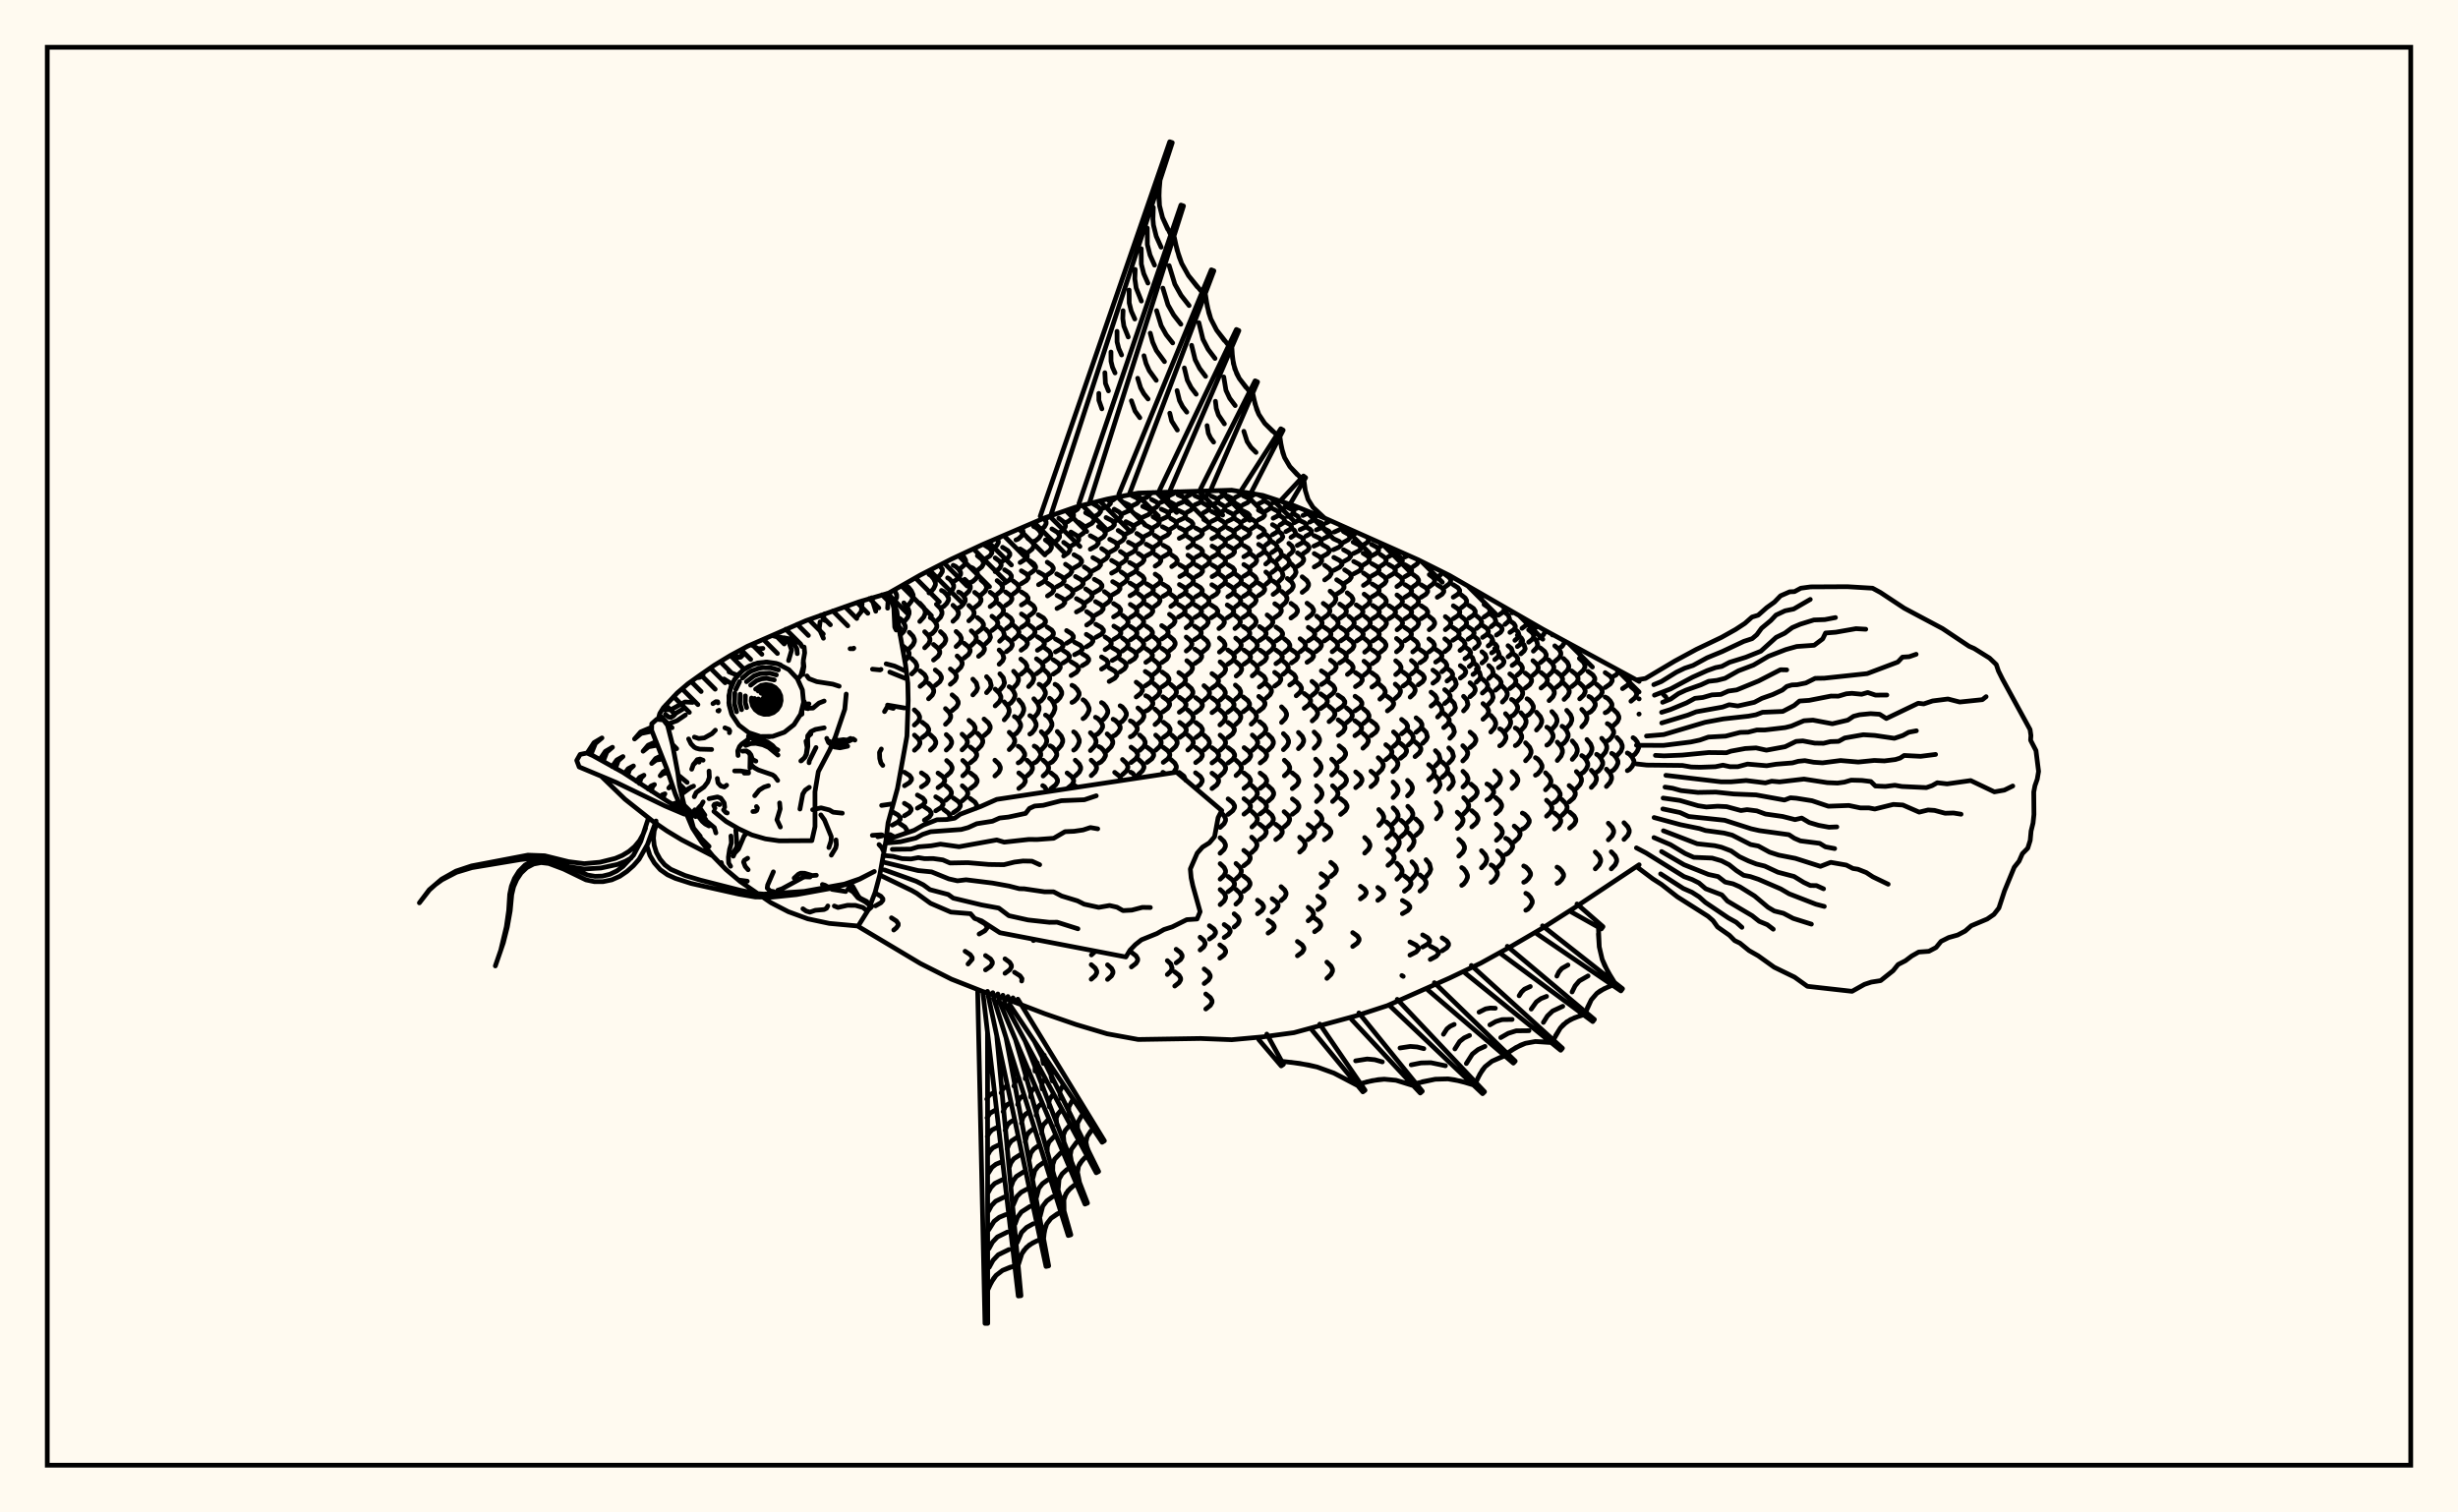 <svg xmlns="http://www.w3.org/2000/svg" width="520" height="320"><rect x="0" y="0" width="520" height="320" fill="floralwhite"/><rect x="10" y="10" width="500" height="300" stroke="black" stroke-width="1" fill="none"/><path stroke="black" stroke-width="1" fill="none" stroke-linecap="round" stroke-linejoin="round" d="
M 188.1 125.43 194.7 121.67 201.28 118.29 207.87 115.21 221.04 109.56 227.63 107.27 234.22 105.6 240.8 104.33 260.57 103.71 267.15 104.81 273.74 106.98 280.33 109.66 300.09 118.47 306.67 121.76 326.43 133.14 346.77 144.17 
M 346.77 182.96 333.02 192.1 326.43 196.3 319.85 200.14 313.26 203.78 306.67 206.93 293.5 212.77 286.91 214.92 273.74 218.49 267.15 219.38 260.57 219.98 253.98 219.72 240.8 219.93 234.22 218.73 227.63 216.76 221.04 214.48 214.46 211.96 207.87 209.76 201.28 207.17 194.7 203.85 181.55 196 
M 183.68 192.52 184.33 191.93 184.33 191.6 184.13 191.4 
M 185.22 191.65 186.36 191 186.78 190.48 186.78 190.15 186.36 189.63 185.22 188.98 
M 189.06 127.71 189.7 126.41 189.7 125.87 189.21 124.79 
M 190.42 134.42 191.16 133.64 191.51 132.9 191.51 132.44 191.16 131.7 190.63 131.04 190.21 130.78 
M 191.4 139.83 191.99 139.22 192.33 138.56 192.33 138.15 191.99 137.49 191.03 136.68 
M 191.35 166.25 192.44 165.56 192.83 165 192.83 164.65 192.44 164.08 191.35 163.39 
M 188.78 174.58 190.01 173.89 190.45 173.34 190.45 172.99 190.01 172.44 188.78 171.75 
M 189.23 177.08 188.31 176.58 
M 191.21 131.62 192.02 130.63 192.32 129.83 192.32 129.33 192.02 128.53 191.21 127.55 
M 192.36 137.24 193.16 136.4 193.45 135.72 193.45 135.3 193.16 134.62 192.36 133.78 
M 192.87 142.6 193.67 141.81 193.96 141.16 193.96 140.76 193.67 140.12 192.87 139.33 
M 193.43 153.41 194.25 152.63 194.55 151.99 194.55 151.6 194.25 150.97 193.43 150.19 
M 193.46 158.74 194.3 157.96 194.61 157.33 194.61 156.94 194.3 156.31 193.46 155.53 
M 191.33 172.6 192.38 171.96 192.75 171.44 192.75 171.12 192.38 170.6 191.33 169.96 
M 191.69 176.18 191.84 175.58 191.44 174.97 190.34 174.24 
M 189.08 196.77 189.64 196.31 190.02 195.76 190.02 195.42 189.64 194.87 188.59 194.19 
M 191.75 128.26 192.21 127.97 192.8 127.22 193.18 126.38 193.18 125.85 192.8 125.01 192.21 124.26 191.75 123.97 
M 194.65 145.22 195.61 144.42 195.96 143.78 195.96 143.38 195.61 142.74 194.65 141.95 
M 195.11 156.05 196.11 155.27 196.47 154.63 196.47 154.24 196.11 153.6 195.11 152.82 
M 194.93 166.49 195.99 165.77 196.37 165.18 196.37 164.82 195.99 164.24 194.93 163.52 
M 194.08 170.99 195.25 170.31 195.68 169.77 195.68 169.43 195.25 168.88 194.08 168.21 
M 194.58 131.49 195.43 130.55 195.74 129.78 195.74 129.31 195.43 128.54 194.58 127.61 
M 195.62 137.06 196.44 136.24 196.73 135.57 196.73 135.16 196.44 134.49 195.62 133.66 
M 196.44 147.85 197.24 147.06 197.53 146.41 197.53 146.01 197.24 145.36 196.44 144.56 
M 196.83 158.72 197.66 157.94 197.97 157.3 197.97 156.9 197.66 156.26 196.83 155.48 
M 195.56 173.52 196.61 172.84 196.99 172.28 196.99 171.94 196.61 171.38 195.56 170.7 
M 196.81 134.24 197.25 134 197.82 133.38 198.19 132.68 198.19 132.25 197.82 131.55 197.25 130.93 196.81 130.69 
M 197.49 139.65 198.46 138.85 198.81 138.2 198.81 137.8 198.46 137.15 197.49 136.35 
M 197.86 145.02 198.82 144.23 199.16 143.59 199.16 143.19 198.82 142.54 197.86 141.75 
M 198.44 166.65 199.47 165.9 199.85 165.29 199.85 164.91 199.47 164.3 198.44 163.56 
M 197.96 171.55 199.1 170.84 199.51 170.25 199.51 169.89 199.1 169.31 197.96 168.59 
M 196.53 125.45 196.96 125.18 197.53 124.5 197.89 123.73 197.89 123.25 197.53 122.48 196.96 121.79 196.53 121.53 
M 198.1 131.47 198.97 130.59 199.28 129.88 199.28 129.44 198.97 128.73 198.1 127.85 
M 198.95 136.94 199.78 136.15 200.08 135.5 200.08 135.09 199.78 134.44 198.95 133.64 
M 200.02 153.25 200.83 152.44 201.12 151.79 201.12 151.38 200.83 150.73 200.02 149.92 
M 200.19 158.7 201.02 157.91 201.32 157.26 201.32 156.86 201.02 156.21 200.19 155.42 
M 200.27 164.12 201.12 163.35 201.42 162.71 201.42 162.32 201.12 161.69 200.27 160.91 
M 200.08 169.31 200.95 168.56 201.27 167.95 201.27 167.57 200.95 166.96 200.08 166.21 
M 200.8 173.31 200.99 172.61 200.63 172.02 199.65 171.28 
M 197.64 122.56 198.2 122.31 198.91 121.67 199.37 120.93 199.37 120.48 198.74 119.59 
M 199.17 128.54 199.65 128.3 200.27 127.67 200.67 126.96 200.67 126.51 200.27 125.8 199.65 125.17 199.17 124.92 
M 201.05 144.79 201.99 144.01 202.33 143.37 202.33 142.97 201.99 142.33 201.05 141.54 
M 201.42 150.35 202.36 149.54 202.71 148.88 202.71 148.48 202.36 147.82 201.42 147.01 
M 201.68 171.95 202.76 171.2 203.16 170.58 203.16 170.2 202.76 169.59 201.68 168.83 
M 200.47 125.8 200.88 125.56 201.41 124.95 201.75 124.25 201.75 123.81 201.41 123.12 200.88 122.5 200.47 122.26 
M 201.6 131.46 202.45 130.64 202.76 129.97 202.76 129.55 202.45 128.88 201.6 128.06 
M 202.27 136.8 203.08 136.03 203.37 135.4 203.37 135.01 203.08 134.38 202.27 133.61 
M 202.49 141.95 203.27 141.18 203.55 140.56 203.55 140.17 203.27 139.55 202.49 138.79 
M 203.53 158.66 204.35 157.86 204.65 157.2 204.65 156.79 204.35 156.13 203.53 155.33 
M 203.68 164.15 204.52 163.36 204.82 162.72 204.82 162.32 204.52 161.68 203.68 160.89 
M 203.57 169.44 204.43 168.67 204.74 168.04 204.74 167.65 204.43 167.02 203.57 166.25 
M 201.65 123.03 202.16 122.79 202.81 122.2 203.23 121.52 203.23 121.11 202.81 120.43 202.16 119.84 201.65 119.6 
M 202.78 128.63 203.24 128.4 203.82 127.81 204.2 127.15 204.2 126.73 203.82 126.06 203.24 125.48 202.78 125.25 
M 203.95 139.23 204.89 138.47 205.23 137.85 205.23 137.47 204.89 136.85 203.95 136.09 
M 204.99 155.8 205.95 154.98 206.29 154.31 206.29 153.89 205.95 153.22 204.99 152.4 
M 205.27 161.39 206.26 160.58 206.63 159.92 206.63 159.52 206.26 158.86 205.27 158.05 
M 205.33 166.82 206.35 166.03 206.72 165.39 206.72 164.99 206.35 164.35 205.33 163.57 
M 206.48 171.03 206.65 170.35 206.28 169.72 205.23 168.94 
M 202.99 120.41 203.95 119.61 204.3 118.96 204.3 118.55 203.95 117.9 203.38 117.31 
M 204.09 125.92 204.96 125.11 205.28 124.45 205.28 124.04 204.96 123.38 204.09 122.57 
M 204.96 131.35 205.78 130.56 206.07 129.92 206.07 129.52 205.78 128.88 204.96 128.09 
M 205.48 136.57 206.26 135.81 206.54 135.2 206.54 134.82 206.26 134.21 205.48 133.46 
M 205.81 147.03 206.55 146.22 206.82 145.57 206.55 144.5 205.81 143.69 
M 206.8 158.57 207.61 157.74 207.91 157.07 207.91 156.65 207.61 155.98 206.8 155.15 
M 204.79 203.96 205.67 202.95 205.67 202.59 205.27 201.99 204.17 201.26 
M 205.35 123.22 205.82 123 206.44 122.44 206.83 121.8 206.83 121.41 206.44 120.78 205.82 120.21 205.35 120 
M 206.19 128.55 207.18 127.77 207.54 127.14 207.54 126.75 207.18 126.11 206.19 125.33 
M 206.78 133.79 207.72 133.03 208.06 132.41 208.06 132.03 207.72 131.42 206.78 130.66 
M 207.02 138.86 207.93 138.12 208.26 137.51 208.26 137.14 207.93 136.53 207.02 135.79 
M 208.18 155.64 209.13 154.79 209.48 154.1 209.48 153.67 209.13 152.98 208.18 152.13 
M 207.14 197.62 208.36 196.93 208.8 196.36 208.8 196.01 208.36 195.45 207.14 194.75 
M 206.77 120.69 207.71 119.93 208.05 119.32 208.05 118.94 207.71 118.33 206.77 117.58 
M 207.54 125.87 208.39 125.11 208.7 124.49 208.7 124.11 208.39 123.49 207.54 122.73 
M 208.53 136.17 209.28 135.44 209.55 134.84 209.28 133.88 208.53 133.14 
M 208.71 146.55 209.43 145.73 209.7 145.06 209.43 143.99 208.71 143.17 
M 210.47 164.18 211.32 163.37 211.62 162.71 211.62 162.31 211.32 161.65 210.47 160.84 
M 208.49 205.21 209.56 204.47 209.94 203.87 209.94 203.5 209.56 202.9 208.49 202.17 
M 208.26 118.35 209.42 117.62 209.83 117.02 209.83 116.65 209.42 116.05 208.26 115.32 
M 209.47 128.34 210.44 127.6 210.8 127.01 210.8 126.64 210.44 126.04 209.47 125.3 
M 209.85 133.4 210.76 132.67 211.09 132.07 211.09 131.7 210.76 131.11 209.85 130.38 
M 210.53 149.35 211.42 148.49 211.74 147.79 211.74 147.36 211.42 146.66 210.53 145.8 
M 209.86 116.16 210.84 115.43 211.2 114.83 211.2 114.46 210.89 113.95 
M 210.53 120.95 211.46 120.25 211.8 119.67 211.8 119.32 211.46 118.74 210.53 118.04 
M 210.94 125.75 211.78 125.05 212.09 124.47 212.09 124.12 211.78 123.54 210.94 122.84 
M 211.24 130.67 212.01 129.95 212.29 129.37 212.29 129 212.01 128.42 211.24 127.7 
M 211.47 135.67 212.22 134.96 212.49 134.38 212.22 133.43 211.47 132.72 
M 211.37 140.54 212.1 139.81 212.36 139.21 212.1 138.25 211.37 137.52 
M 211.53 145.99 212.25 145.16 212.51 144.48 212.25 143.39 211.53 142.56 
M 212.45 152.3 213.21 151.38 213.49 150.63 213.49 150.17 213.21 149.42 212.45 148.5 
M 213.51 158.6 214.36 157.71 214.67 156.99 214.67 156.54 214.36 155.82 213.51 154.93 
M 212.61 205.93 213.61 205.19 213.97 204.59 213.97 204.22 213.61 203.61 212.61 202.87 
M 211.18 113.87 211.75 113.59 
M 212.09 118.73 213.22 118.02 213.63 117.44 213.63 117.08 213.22 116.5 212.09 115.79 
M 212.52 123.39 213.58 122.7 213.96 122.14 213.96 121.8 213.58 121.24 212.52 120.55 
M 212.73 128.11 213.71 127.42 214.07 126.85 214.07 126.5 213.71 125.93 212.73 125.24 
M 212.89 132.99 213.83 132.28 214.17 131.7 214.17 131.35 213.83 130.77 212.89 130.07 
M 212.91 137.88 213.82 137.16 214.14 136.58 214.14 136.22 213.82 135.63 212.91 134.91 
M 213.48 148.96 213.88 148.71 214.39 148.07 214.72 147.35 214.72 146.9 214.39 146.18 213.88 145.54 213.48 145.29 
M 214.6 155.41 215.03 155.15 215.57 154.48 215.92 153.73 215.92 153.27 215.57 152.52 215.03 151.86 214.6 151.6 
M 215.4 161.41 215.85 161.17 216.41 160.55 216.78 159.86 216.78 159.43 216.41 158.73 215.85 158.12 215.4 157.88 
M 215.53 166.82 216.53 166.02 216.9 165.38 216.9 164.97 216.53 164.33 215.53 163.53 
M 216.14 207.56 216.21 207.07 215.79 206.46 214.62 205.71 
M 214.35 125.67 215.21 125.01 215.52 124.47 215.52 124.14 215.21 123.6 214.35 122.93 
M 214.49 135.25 215.27 134.55 215.56 133.98 215.56 133.63 215.27 133.06 214.49 132.36 
M 214.43 145.51 215.19 144.66 215.46 143.98 215.46 143.55 215.19 142.87 214.43 142.02 
M 215.52 152.05 216.3 151.09 216.58 150.31 216.58 149.82 216.3 149.04 215.52 148.08 
M 217.28 164.16 218.12 163.36 218.42 162.71 218.42 162.3 218.12 161.65 217.28 160.85 
M 214.93 114.24 215.42 114.03 216.05 113.47 216.45 112.83 216.45 112.44 216.01 111.77 
M 215.81 119.02 216.92 118.32 217.32 117.76 217.32 117.4 216.92 116.84 215.81 116.14 
M 216.07 123.48 217.14 122.83 217.53 122.29 217.53 121.96 217.14 121.42 216.07 120.77 
M 216.08 128 217.11 127.34 217.49 126.79 217.49 126.46 217.11 125.91 216.08 125.24 
M 216.09 132.75 217.1 132.06 217.47 131.5 217.47 131.15 217.1 130.59 216.09 129.9 
M 216.02 137.57 217 136.86 217.35 136.28 217.35 135.93 217 135.35 216.02 134.64 
M 215.96 142.67 216.91 141.88 217.25 141.25 217.25 140.86 216.91 140.22 215.96 139.44 
M 217.87 155.32 218.3 155.05 218.85 154.37 219.2 153.6 219.2 153.12 218.85 152.35 218.3 151.67 217.87 151.4 
M 218.8 161.42 219.24 161.18 219.8 160.56 220.17 159.85 220.17 159.42 219.8 158.71 219.24 158.09 218.8 157.85 
M 218.61 199 219.07 198.79 
M 216.13 111.88 216.71 111.47 
M 217.43 116.91 218.35 116.19 218.69 115.59 218.69 115.23 218.35 114.63 217.43 113.91 
M 217.85 121.36 218.76 120.71 219.09 120.17 219.09 119.85 218.76 119.31 217.85 118.66 
M 217.74 130.27 218.63 129.6 218.95 129.05 218.95 128.71 218.63 128.16 217.74 127.49 
M 217.77 135.11 218.65 134.42 218.96 133.86 218.96 133.51 218.65 132.95 217.77 132.26 
M 217.59 145.26 218.39 144.42 218.69 143.73 218.69 143.31 218.39 142.62 217.59 141.78 
M 218.72 151.88 219.53 150.9 219.82 150.11 219.82 149.61 219.53 148.81 218.72 147.84 
M 220.29 158.66 221.13 157.73 221.43 156.97 221.43 156.5 221.13 155.74 220.29 154.81 
M 220.68 164.18 221.53 163.37 221.83 162.71 221.83 162.31 221.53 161.65 220.68 160.84 
M 221.66 167.47 220.96 166.44 220.59 166.22 
M 218.67 114.56 219.17 114.35 219.81 113.8 220.22 113.17 220.22 112.78 219.81 112.16 219.17 111.61 218.67 111.39 
M 219.71 123.71 220.83 123.06 221.23 122.53 221.23 122.2 220.83 121.67 219.71 121.02 
M 219.64 132.87 220.77 132.19 221.18 131.64 221.18 131.3 220.77 130.75 219.64 130.07 
M 219.47 137.58 220.55 136.89 220.95 136.32 220.95 135.98 220.55 135.41 219.47 134.72 
M 219.27 142.55 220.3 141.78 220.67 141.16 220.67 140.77 220.3 140.15 219.27 139.38 
M 219.82 148.52 220.25 148.27 220.8 147.62 221.16 146.88 221.16 146.42 220.8 145.68 220.25 145.03 219.82 144.77 
M 221.18 155.25 221.61 154.98 222.18 154.29 222.54 153.51 222.54 153.03 222.18 152.24 221.61 151.56 221.18 151.29 
M 222.18 161.42 222.63 161.18 223.19 160.55 223.56 159.84 223.56 159.4 223.19 158.69 222.63 158.06 222.18 157.81 
M 222.35 166.84 223.36 166.04 223.73 165.39 223.73 164.99 223.36 164.34 222.35 163.54 
M 219.97 112.26 220.95 111.46 221.31 110.81 221.31 110.4 220.85 109.64 
M 221.15 117.21 222.09 116.49 222.44 115.91 222.44 115.55 222.09 114.97 221.15 114.25 
M 221.55 121.65 222.49 121 222.83 120.47 222.83 120.13 222.49 119.6 221.55 118.95 
M 221.6 126.09 222.57 125.44 222.92 124.91 222.92 124.58 222.57 124.05 221.6 123.39 
M 221.52 135.42 222.51 134.75 222.86 134.2 222.86 133.86 222.51 133.32 221.52 132.65 
M 221.06 139.93 221.98 139.24 222.31 138.69 222.31 138.34 221.98 137.78 221.06 137.1 
M 220.92 145.15 221.77 144.33 222.07 143.66 222.07 143.24 221.77 142.57 220.92 141.75 
M 222.03 151.8 222.4 151.52 222.87 150.81 223.17 150.01 223.17 149.52 222.87 148.72 222.4 148.01 222.03 147.73 
M 223.67 158.65 224.51 157.71 224.82 156.95 224.82 156.47 224.51 155.71 223.67 154.77 
M 221.13 109.84 222.28 109.13 
M 222.53 114.98 223.71 114.24 224.14 113.63 224.14 113.25 223.71 112.64 222.53 111.9 
M 223.54 124.16 224.71 123.5 225.13 122.96 225.13 122.62 224.71 122.08 223.54 121.42 
M 223.61 128.74 224.83 128.07 225.26 127.53 225.26 127.19 224.83 126.64 223.61 125.97 
M 223.28 137.93 224.46 137.27 224.89 136.73 224.89 136.39 224.46 135.86 223.28 135.19 
M 222.82 142.63 223.91 141.89 224.3 141.29 224.3 140.92 223.91 140.32 222.82 139.58 
M 223.2 148.48 223.66 148.23 224.24 147.59 224.61 146.86 224.61 146.4 224.24 145.67 223.66 145.03 223.2 144.78 
M 225.75 166.85 226.76 166.05 227.13 165.4 227.13 164.99 226.76 164.34 225.75 163.54 
M 223.99 112.82 225.02 112.05 225.4 111.42 225.4 111.03 225.02 110.41 223.99 109.64 
M 225.02 117.64 226 116.94 226.36 116.37 226.36 116.02 226 115.45 225.02 114.75 
M 225.41 122.14 226.38 121.47 226.74 120.93 226.74 120.59 226.38 120.05 225.41 119.38 
M 225.61 126.75 226.62 126.08 226.99 125.53 226.99 125.19 226.62 124.64 225.61 123.96 
M 225.64 136.1 226.69 135.45 227.07 134.92 227.07 134.59 226.69 134.06 225.64 133.41 
M 224.89 140.27 225.88 139.63 226.23 139.1 226.23 138.78 225.88 138.26 224.89 137.61 
M 227.14 158.71 227.52 158.45 228.01 157.78 228.32 157.01 228.32 156.54 228.01 155.78 227.52 155.1 227.14 154.84 
M 227.48 164.17 228.32 163.36 228.62 162.71 228.62 162.3 228.32 161.64 227.48 160.84 
M 227.85 166.54 227.42 166.24 
M 225.34 110.58 225.91 110.37 226.64 109.83 227.11 109.22 227.11 108.85 226.64 108.24 226.07 107.81 
M 226.55 115.54 227.77 114.82 228.22 114.24 228.22 113.87 227.77 113.29 226.55 112.56 
M 227.2 120.17 228.39 119.49 228.82 118.94 228.82 118.6 228.39 118.04 227.2 117.36 
M 227.52 124.76 228.72 124.09 229.15 123.54 229.15 123.2 228.72 122.65 227.52 121.97 
M 227.72 129.48 228.95 128.8 229.4 128.24 229.4 127.89 228.95 127.34 227.72 126.65 
M 227.32 138.52 228.54 137.88 228.99 137.36 228.99 137.04 228.54 136.52 227.32 135.88 
M 226.59 142.93 227.75 142.23 228.17 141.65 228.17 141.29 227.75 140.72 226.59 140.01 
M 226.78 148.62 227.26 148.37 227.89 147.74 228.29 147.02 228.29 146.58 227.89 145.87 227.26 145.23 226.78 144.99 
M 226.82 108.47 227.95 107.74 228.36 107.09 
M 228.17 113.51 229.23 112.78 229.61 112.19 229.61 111.82 229.23 111.22 228.17 110.49 
M 229.37 122.71 230.37 122.04 230.73 121.49 230.73 121.16 230.37 120.61 229.37 119.94 
M 229.68 127.46 230.69 126.77 231.06 126.2 231.06 125.86 230.69 125.29 229.68 124.6 
M 229.89 132.25 230.91 131.56 231.28 131 231.28 130.65 230.91 130.09 229.89 129.4 
M 229.82 136.86 230.84 136.22 231.21 135.69 231.21 135.37 230.84 134.85 229.82 134.21 
M 228.93 140.85 229.95 140.23 230.32 139.73 230.32 139.42 229.95 138.92 228.93 138.3 
M 229.12 152.05 229.53 151.77 230.06 151.08 230.4 150.29 230.4 149.81 230.06 149.02 229.53 148.32 229.12 148.05 
M 230.68 158.8 231.56 157.89 231.87 157.14 231.87 156.68 231.56 155.94 230.68 155.03 
M 230.85 164.1 231.68 163.31 231.98 162.66 231.98 162.26 231.68 161.62 230.85 160.83 
M 230.89 202.04 231.77 201.23 
M 230.85 207.18 231.71 206.43 232.02 205.83 232.02 205.45 231.71 204.84 230.85 204.1 
M 229.67 111.43 230.99 110.72 231.46 110.14 231.46 109.78 230.99 109.2 229.67 108.49 
M 230.66 116.2 231.9 115.51 232.35 114.94 232.35 114.59 231.9 114.03 230.66 113.34 
M 231.2 120.75 232.4 120.08 232.83 119.53 232.83 119.2 232.4 118.65 231.2 117.98 
M 231.51 125.37 232.7 124.69 233.12 124.13 233.12 123.79 232.7 123.24 231.51 122.56 
M 231.76 130.13 232.94 129.44 233.37 128.88 233.37 128.53 232.94 127.97 231.76 127.28 
M 231.83 134.84 233.02 134.17 233.44 133.63 233.44 133.29 233.02 132.75 231.83 132.08 
M 231.76 155.54 232.24 155.28 232.86 154.62 233.26 153.88 233.26 153.41 232.86 152.67 232.24 152.01 231.76 151.75 
M 232.48 161.44 232.93 161.2 233.5 160.6 233.87 159.92 233.87 159.49 233.5 158.81 232.93 158.21 232.48 157.97 
M 231.29 109.47 232.43 108.78 232.84 108.22 232.84 107.87 232.43 107.31 231.29 106.62 
M 232.4 114.28 233.46 113.58 233.84 113.02 233.84 112.66 233.46 112.1 232.4 111.4 
M 233.06 118.81 234.07 118.15 234.43 117.61 234.43 117.28 234.07 116.74 233.06 116.07 
M 233.64 128.01 234.6 127.32 234.95 126.76 234.95 126.42 234.6 125.86 233.64 125.17 
M 233.79 137.45 234.74 136.8 235.09 136.27 235.09 135.94 234.74 135.41 233.79 134.76 
M 233.03 141.57 234.04 140.94 234.4 140.44 234.4 140.12 234.04 139.61 233.03 138.99 
M 233.03 152.46 233.46 152.2 234.01 151.54 234.36 150.79 234.36 150.32 234.01 149.57 233.46 148.91 233.03 148.65 
M 234.22 158.85 235.09 157.98 235.41 157.28 235.41 156.84 235.09 156.13 234.22 155.27 
M 234.3 207.22 235.15 206.48 235.45 205.87 235.45 205.49 235.15 204.89 234.3 204.14 
M 233.04 107.67 234.42 107.05 234.92 106.53 234.92 106.22 234.23 105.6 
M 233.99 112.27 235.28 111.6 235.75 111.05 235.75 110.71 235.28 110.17 233.99 109.5 
M 234.76 116.84 235.97 116.17 236.41 115.63 236.41 115.3 235.97 114.76 234.76 114.1 
M 235.16 121.27 236.32 120.62 236.74 120.09 236.74 119.76 236.32 119.23 235.16 118.57 
M 235.39 125.82 236.52 125.15 236.93 124.61 236.93 124.27 236.52 123.72 235.39 123.06 
M 235.58 130.53 236.68 129.85 237.07 129.29 237.07 128.95 236.68 128.39 235.58 127.7 
M 235.64 135.26 236.73 134.58 237.12 134.03 237.12 133.69 236.73 133.14 235.64 132.47 
M 235.31 139.73 236.44 139.08 236.85 138.55 236.85 138.22 236.44 137.69 235.31 137.04 
M 234.65 144.18 235.86 143.48 236.29 142.91 236.29 142.56 235.86 142 234.65 141.3 
M 235.48 155.75 235.96 155.51 236.58 154.89 236.98 154.18 236.98 153.74 236.58 153.04 235.96 152.42 235.48 152.17 
M 237.17 165.14 237.17 164.85 236.81 164.2 235.81 163.41 
M 234.89 106 235.4 105.84 236.27 105.2 
M 235.71 110.4 236.81 109.76 237.21 109.23 237.21 108.9 236.81 108.37 235.71 107.73 
M 236.55 114.94 237.57 114.29 237.93 113.75 237.93 113.42 237.57 112.89 236.55 112.23 
M 237.02 119.32 237.98 118.68 238.33 118.16 238.33 117.84 237.98 117.32 237.02 116.68 
M 237.2 123.69 238.13 123.04 238.47 122.51 238.47 122.19 238.13 121.66 237.2 121.01 
M 237.47 133.02 238.33 132.34 238.65 131.78 238.65 131.43 238.33 130.87 237.47 130.19 
M 237.45 137.74 238.32 137.07 238.64 136.53 238.64 136.19 238.32 135.65 237.45 134.98 
M 236.96 142.16 237.9 141.5 238.24 140.97 238.24 140.64 237.9 140.1 236.96 139.45 
M 236.97 152.88 237.4 152.64 237.94 152.02 238.29 151.32 238.29 150.88 237.94 150.18 237.4 149.56 236.97 149.32 
M 237.47 163.88 238.3 163.11 238.6 162.48 238.6 162.09 238.3 161.46 237.47 160.69 
M 237.5 108.66 238.82 108.07 239.3 107.59 239.3 107.29 238.82 106.81 237.5 106.22 
M 238.18 112.98 239.41 112.35 239.86 111.83 239.86 111.52 239.41 111 238.18 110.37 
M 238.71 117.32 239.87 116.69 240.28 116.18 240.28 115.86 239.87 115.34 238.71 114.71 
M 238.96 121.63 240.07 121 240.48 120.49 240.48 120.17 240.07 119.65 238.96 119.02 
M 239.06 126.05 240.14 125.4 240.52 124.87 240.52 124.55 240.14 124.02 239.06 123.37 
M 239.12 130.65 240.16 129.98 240.53 129.43 240.53 129.09 240.16 128.55 239.12 127.88 
M 239.15 135.38 240.16 134.7 240.53 134.14 240.53 133.8 240.16 133.24 239.15 132.56 
M 238.96 140.04 240.02 139.36 240.4 138.81 240.4 138.47 240.02 137.91 238.96 137.24 
M 239.13 155.9 239.6 155.67 240.2 155.09 240.59 154.42 240.59 154 240.2 153.34 239.6 152.75 239.13 152.52 
M 239.28 161.33 240.29 160.54 240.66 159.9 240.66 159.51 240.29 158.87 239.28 158.08 
M 240.46 164.65 239.62 163.59 239.18 163.37 
M 239.35 204.58 240.33 203.83 240.68 203.22 240.68 202.84 240.33 202.23 239.35 201.48 
M 239.42 107.07 240.53 106.53 240.94 106.09 240.94 105.82 240.53 105.38 239.42 104.84 
M 239.97 111.15 241 110.56 241.38 110.07 241.38 109.77 241 109.28 239.97 108.68 
M 240.49 115.4 241.45 114.79 241.8 114.29 241.8 113.98 241.45 113.47 240.49 112.86 
M 240.78 119.63 241.69 119.01 242.02 118.51 242.02 118.2 241.69 117.7 240.78 117.08 
M 240.85 123.89 241.74 123.27 242.07 122.76 242.07 122.44 241.74 121.93 240.85 121.3 
M 240.84 128.33 241.7 127.68 242.01 127.15 242.01 126.82 241.7 126.29 240.84 125.64 
M 240.83 132.97 241.65 132.29 241.95 131.74 241.95 131.4 241.65 130.84 240.83 130.16 
M 240.84 137.77 241.66 137.08 241.96 136.52 241.96 136.17 241.66 135.61 240.84 134.92 
M 240.37 147.46 241.34 146.71 241.69 146.09 241.69 145.71 241.34 145.09 240.37 144.33 
M 240.74 153.16 241.66 152.34 241.99 151.68 241.99 151.26 241.66 150.6 240.74 149.78 
M 241.11 158.76 241.95 157.98 242.26 157.34 242.26 156.94 241.95 156.3 241.11 155.52 
M 240.85 163.85 241.69 163.08 242 162.45 242 162.06 241.69 161.44 240.85 160.67 
M 241.41 105.69 242.7 105.19 243.16 104.79 243.16 104.55 242.81 104.25 
M 241.74 109.43 242.98 108.87 243.42 108.42 243.42 108.14 242.98 107.69 241.74 107.14 
M 242.16 113.47 243.32 112.88 243.74 112.4 243.74 112.1 243.32 111.62 242.16 111.03 
M 242.47 117.62 243.57 117.02 243.97 116.53 243.97 116.22 243.57 115.73 242.47 115.13 
M 242.58 126.13 243.62 125.5 244 124.98 244 124.67 243.62 124.15 242.58 123.52 
M 242.5 130.6 243.5 129.94 243.87 129.4 243.87 129.07 243.5 128.54 242.5 127.88 
M 242.47 135.3 243.45 134.62 243.81 134.06 243.81 133.71 243.45 133.15 242.47 132.47 
M 242.41 140.14 243.43 139.43 243.8 138.86 243.8 138.51 243.43 137.93 242.41 137.23 
M 242.29 145.1 243.38 144.36 243.77 143.76 243.77 143.39 243.38 142.79 242.29 142.06 
M 242.39 150.44 242.88 150.22 243.5 149.65 243.89 149.02 243.89 148.62 243.5 147.98 242.88 147.42 242.39 147.2 
M 242.68 161.3 243.7 160.53 244.06 159.9 244.06 159.51 243.7 158.88 242.68 158.1 
M 243.44 104.37 243.98 104.2 
M 243.63 107.83 244.64 107.31 245.01 106.9 245.01 106.64 244.64 106.22 243.63 105.7 
M 243.94 111.65 244.9 111.09 245.25 110.64 245.25 110.35 244.9 109.9 243.94 109.34 
M 244.23 115.68 245.14 115.09 245.47 114.61 245.47 114.32 245.14 113.84 244.23 113.26 
M 244.38 119.79 245.26 119.19 245.58 118.7 245.58 118.4 245.26 117.91 244.38 117.31 
M 244.39 124 245.26 123.39 245.57 122.89 245.57 122.58 245.26 122.08 244.39 121.47 
M 244.25 128.29 245.1 127.66 245.4 127.15 245.4 126.83 245.1 126.31 244.25 125.68 
M 244.11 137.67 244.93 136.97 245.23 136.39 245.23 136.04 244.93 135.46 244.11 134.76 
M 244.09 142.64 244.96 141.91 245.27 141.32 245.27 140.95 244.96 140.36 244.09 139.63 
M 244.12 147.82 245.02 147.05 245.35 146.43 245.35 146.05 245.02 145.42 244.12 144.66 
M 244.35 153.3 245.23 152.51 245.54 151.87 245.54 151.47 245.23 150.83 244.35 150.04 
M 244.5 158.72 245.34 157.95 245.65 157.32 245.65 156.93 245.34 156.31 244.5 155.53 
M 245.48 106.33 246.65 105.85 247.07 105.46 247.07 105.22 246.65 104.83 245.48 104.35 
M 245.68 109.91 246.82 109.38 247.23 108.95 247.23 108.68 246.82 108.25 245.68 107.73 
M 245.91 113.77 247 113.2 247.4 112.74 247.4 112.46 247 112 245.91 111.44 
M 246.07 117.79 247.13 117.2 247.51 116.73 247.51 116.43 247.13 115.95 246.07 115.36 
M 246.05 126.16 247.08 125.55 247.45 125.04 247.45 124.73 247.08 124.23 246.05 123.61 
M 245.76 135.2 246.76 134.51 247.13 133.95 247.13 133.61 246.76 133.04 245.76 132.36 
M 245.81 140.17 246.83 139.45 247.2 138.86 247.2 138.5 246.83 137.91 245.81 137.18 
M 245.86 145.3 246.92 144.55 247.3 143.94 247.3 143.56 246.92 142.95 245.86 142.19 
M 245.99 150.62 247.05 149.84 247.43 149.21 247.43 148.82 247.05 148.19 245.99 147.42 
M 246.14 156.02 247.17 155.25 247.54 154.61 247.54 154.22 247.17 153.59 246.14 152.81 
M 246.09 161.3 247.11 160.53 247.47 159.9 247.47 159.51 247.11 158.88 246.09 158.11 
M 246.57 163.73 246.01 163.4 
M 247.35 104.87 248.29 104.42 248.63 104.04 
M 247.47 108.24 248.4 107.74 248.74 107.33 248.74 107.08 248.4 106.68 247.47 106.18 
M 247.65 111.92 248.56 111.38 248.88 110.94 248.88 110.67 248.56 110.23 247.65 109.69 
M 247.88 119.88 248.74 119.28 249.05 118.8 249.05 118.5 248.74 118.02 247.88 117.42 
M 247.69 128.3 248.54 127.68 248.86 127.18 248.86 126.86 248.54 126.36 247.69 125.74 
M 247.41 132.71 248.26 132.05 248.57 131.51 248.57 131.17 248.26 130.63 247.41 129.97 
M 247.45 137.63 248.3 136.92 248.61 136.33 248.61 135.97 248.3 135.39 247.45 134.67 
M 247.68 147.98 248.56 147.22 248.88 146.6 248.88 146.21 248.56 145.59 247.68 144.82 
M 247.89 158.7 248.73 157.93 249.04 157.31 249.04 156.92 248.73 156.3 247.89 155.53 
M 248.25 163.48 248.86 162.5 248.86 162.1 248.55 161.47 247.7 160.7 
M 246.95 206.19 247.7 205.47 247.97 204.9 247.7 203.96 246.95 203.25 
M 249.22 106.66 250.31 106.19 250.71 105.8 250.71 105.57 250.31 105.18 249.22 104.71 
M 249.35 110.15 250.42 109.64 250.81 109.22 250.81 108.96 250.42 108.54 249.35 108.02 
M 249.48 113.91 250.53 113.36 250.91 112.91 250.91 112.64 250.53 112.19 249.48 111.64 
M 249.59 121.99 250.62 121.39 250.99 120.9 250.99 120.6 250.62 120.11 249.59 119.51 
M 249.51 126.22 250.54 125.6 250.91 125.1 250.91 124.79 250.54 124.29 249.51 123.67 
M 249.3 130.56 250.33 129.92 250.71 129.39 250.71 129.07 250.33 128.54 249.3 127.9 
M 249.38 145.41 250.42 144.66 250.8 144.04 250.8 143.66 250.42 143.05 249.38 142.3 
M 249.49 150.7 250.53 149.93 250.91 149.31 250.91 148.92 250.53 148.29 249.49 147.52 
M 249.57 156.03 250.59 155.27 250.96 154.64 250.96 154.25 250.59 153.62 249.57 152.85 
M 250.85 165.1 250.47 164.22 249.45 163.43 
M 248.82 203.72 249.75 203.02 250.08 202.46 250.08 202.11 249.75 201.54 248.82 200.84 
M 248.52 208.63 249.44 207.9 249.77 207.31 249.77 206.95 249.44 206.35 248.52 205.63 
M 250.99 105.1 251.87 104.65 252.2 104.29 252.13 103.99 
M 251.07 108.42 251.95 107.93 252.27 107.53 252.27 107.28 251.95 106.88 251.07 106.39 
M 251.19 112.04 252.06 111.51 252.37 111.07 252.37 110.81 252.06 110.37 251.19 109.84 
M 251.28 115.88 252.14 115.31 252.45 114.86 252.45 114.57 252.14 114.12 251.28 113.55 
M 251.32 119.9 252.16 119.31 252.47 118.83 252.47 118.54 252.16 118.05 251.32 117.46 
M 251.31 124.11 252.16 123.5 252.47 123 252.47 122.7 252.16 122.2 251.31 121.59 
M 251.18 128.4 252.03 127.77 252.35 127.27 252.35 126.95 252.03 126.44 251.18 125.82 
M 250.93 132.83 251.8 132.16 252.12 131.62 252.12 131.29 251.8 130.75 250.93 130.08 
M 250.96 137.74 251.83 137.02 252.15 136.44 252.15 136.08 251.83 135.5 250.96 134.78 
M 251.08 142.85 251.95 142.11 252.27 141.5 252.27 141.13 251.95 140.52 251.08 139.78 
M 251.18 148.07 252.05 147.31 252.36 146.69 252.36 146.3 252.05 145.68 251.18 144.92 
M 251.28 153.39 252.13 152.62 252.44 151.99 252.44 151.6 252.13 150.97 251.28 150.2 
M 251.29 158.69 252.13 157.93 252.44 157.3 252.44 156.92 252.13 156.29 251.29 155.53 
M 252.79 106.81 253.84 106.35 254.22 105.97 254.22 105.73 253.84 105.35 252.79 104.89 
M 252.96 113.97 253.99 113.43 254.36 112.98 254.36 112.71 253.99 112.27 252.96 111.72 
M 253.01 117.89 254.03 117.32 254.39 116.85 254.39 116.56 254.03 116.09 253.01 115.52 
M 253.02 122.01 254.03 121.41 254.4 120.92 254.4 120.62 254.03 120.13 253.02 119.53 
M 252.96 126.27 253.98 125.65 254.35 125.15 254.35 124.83 253.98 124.33 252.96 123.71 
M 252.79 130.65 253.82 130.01 254.19 129.48 254.19 129.15 253.82 128.62 252.79 127.98 
M 252.7 135.34 253.74 134.65 254.12 134.09 254.12 133.74 253.74 133.17 252.7 132.48 
M 252.79 140.37 253.84 139.64 254.22 139.04 254.22 138.67 253.84 138.08 252.79 137.35 
M 252.97 150.76 254 150 254.37 149.38 254.37 149 254 148.38 252.97 147.61 
M 253 156.05 254.02 155.28 254.38 154.66 254.38 154.27 254.02 153.65 253 152.88 
M 252.95 161.35 253.97 160.58 254.35 159.95 254.35 159.56 253.97 158.93 252.95 158.15 
M 252.92 166.77 253.95 165.98 254.33 165.33 254.33 164.93 253.95 164.29 252.92 163.5 
M 254.52 105.22 255.38 104.78 255.7 104.42 255.45 103.91 
M 254.58 108.51 255.44 108.02 255.75 107.63 255.75 107.38 255.44 106.99 254.58 106.5 
M 254.65 112.08 255.51 111.56 255.82 111.13 255.82 110.87 255.51 110.44 254.65 109.91 
M 254.72 119.91 255.57 119.32 255.87 118.84 255.87 118.54 255.57 118.06 254.72 117.47 
M 254.62 128.45 255.47 127.82 255.77 127.31 255.77 126.99 255.47 126.48 254.62 125.84 
M 254.43 132.93 255.29 132.26 255.6 131.72 255.6 131.38 255.29 130.83 254.43 130.16 
M 254.49 137.87 255.36 137.15 255.67 136.56 255.67 136.2 255.36 135.61 254.49 134.89 
M 254.71 148.18 255.57 147.42 255.88 146.81 255.88 146.43 255.57 145.82 254.71 145.07 
M 254.7 158.71 255.55 157.94 255.86 157.31 255.86 156.93 255.55 156.3 254.7 155.53 
M 253.89 201 254.66 200.35 254.94 199.81 254.94 199.48 254.66 198.94 253.89 198.29 
M 256.27 106.88 257.29 106.42 257.66 106.04 257.66 105.81 257.29 105.43 256.27 104.97 
M 256.33 110.3 257.35 109.8 257.72 109.39 257.72 109.13 257.35 108.72 256.33 108.22 
M 256.38 113.99 257.4 113.45 257.76 113.01 257.76 112.73 257.4 112.29 256.38 111.75 
M 256.42 117.9 257.43 117.32 257.79 116.86 257.79 116.57 257.43 116.1 256.42 115.53 
M 256.42 122.01 257.43 121.41 257.8 120.92 257.8 120.62 257.43 120.13 256.42 119.53 
M 256.37 126.29 257.38 125.67 257.74 125.16 257.74 124.84 257.38 124.34 256.37 123.71 
M 256.23 130.71 257.25 130.05 257.62 129.52 257.62 129.19 257.25 128.66 256.23 128.01 
M 256.39 145.6 257.41 144.86 257.78 144.25 257.78 143.87 257.41 143.27 256.39 142.52 
M 256.4 150.78 257.41 150.02 257.77 149.41 257.77 149.03 257.41 148.41 256.4 147.65 
M 256.4 161.42 257.43 160.64 257.8 160 257.8 159.61 257.43 158.98 256.4 158.2 
M 256.4 166.84 257.43 166.05 257.8 165.41 257.8 165.01 257.43 164.37 256.4 163.58 
M 255.86 198.68 256.81 198 257.15 197.44 257.15 197.1 256.81 196.55 255.86 195.86 
M 254.75 208.09 255.68 207.34 256.02 206.73 256.02 206.36 255.68 205.75 254.75 205.01 
M 255.09 213.48 256.06 212.71 256.41 212.08 256.41 211.7 256.06 211.07 255.09 210.3 
M 257.97 105.27 258.81 104.83 259.12 104.47 259.12 104.24 258.67 103.79 
M 258.01 108.53 258.86 108.05 259.16 107.66 259.16 107.41 258.86 107.02 258.01 106.54 
M 258.07 112.09 258.91 111.57 259.21 111.14 259.21 110.88 258.91 110.45 258.07 109.93 
M 258.11 115.89 258.95 115.33 259.25 114.87 259.25 114.59 258.95 114.14 258.11 113.58 
M 258.12 119.9 258.96 119.31 259.27 118.83 259.27 118.54 258.96 118.06 258.12 117.47 
M 258.12 124.12 258.96 123.51 259.26 123.01 259.26 122.7 258.96 122.2 258.12 121.58 
M 257.87 132.99 258.72 132.31 259.02 131.76 259.02 131.42 258.72 130.87 257.87 130.19 
M 257.98 137.97 258.84 137.24 259.15 136.65 259.15 136.29 258.84 135.7 257.98 134.98 
M 258.12 143.07 258.98 142.34 259.28 141.74 259.28 141.37 258.98 140.77 258.12 140.03 
M 258.1 148.14 258.92 147.4 259.22 146.79 259.22 146.42 258.92 145.81 258.1 145.07 
M 258.08 153.38 258.91 152.61 259.21 151.99 259.21 151.6 258.91 150.98 258.08 150.22 
M 258.12 158.74 258.97 157.96 259.27 157.33 259.27 156.94 258.97 156.3 258.12 155.53 
M 258.13 164.14 258.97 163.36 259.28 162.72 259.28 162.32 258.97 161.68 258.13 160.9 
M 258.12 175.06 258.96 174.27 259.27 173.62 259.27 173.22 258.96 172.57 258.28 171.87 
M 258.11 180.53 258.95 179.73 259.25 179.09 259.25 178.69 258.95 178.04 258.11 177.24 
M 258.13 186.01 258.97 185.22 259.27 184.57 259.27 184.17 258.97 183.53 258.13 182.73 
M 258.13 191.4 258.97 190.63 259.27 190 259.27 189.61 258.97 188.98 258.13 188.21 
M 259.67 106.89 260.67 106.42 261.03 106.04 261.03 105.81 260.67 105.43 259.67 104.97 
M 259.72 110.29 260.72 109.79 261.08 109.38 261.08 109.13 260.72 108.72 259.72 108.21 
M 259.77 113.97 260.77 113.43 261.13 112.99 261.13 112.71 260.77 112.27 259.77 111.73 
M 259.8 117.88 260.8 117.31 261.16 116.84 261.16 116.55 260.8 116.08 259.8 115.51 
M 259.81 122 260.81 121.39 261.17 120.9 261.17 120.6 260.81 120.11 259.81 119.51 
M 259.75 126.26 260.74 125.64 261.1 125.13 261.1 124.82 260.74 124.31 259.75 123.68 
M 259.63 130.71 260.63 130.05 260.99 129.51 260.99 129.18 260.63 128.64 259.63 127.99 
M 259.76 140.52 260.78 139.8 261.15 139.21 261.15 138.84 260.78 138.25 259.76 137.52 
M 259.73 150.7 260.71 149.94 261.07 149.33 261.07 148.95 260.71 148.33 259.73 147.58 
M 259.78 156.04 260.78 155.27 261.14 154.63 261.14 154.24 260.78 153.61 259.78 152.84 
M 259.82 161.43 260.83 160.65 261.19 160.01 261.19 159.62 260.83 158.98 259.82 158.2 
M 259.81 172.31 260.81 171.51 261.18 170.87 261.18 170.47 260.81 169.82 259.81 169.03 
M 259.8 188.67 260.8 187.89 261.16 187.26 261.16 186.86 260.8 186.23 259.8 185.45 
M 258.98 198.36 259.91 197.7 260.25 197.16 260.25 196.82 259.91 196.28 258.98 195.61 
M 258.06 202.72 258.97 202.04 259.29 201.49 259.29 201.14 258.97 200.59 258.06 199.91 
M 261.33 105.24 262.15 104.8 262.45 104.43 262.28 104 
M 261.38 108.49 262.2 108.01 262.5 107.62 262.5 107.38 262.2 106.98 261.38 106.5 
M 261.43 112.05 262.25 111.52 262.55 111.1 262.55 110.83 262.25 110.41 261.43 109.89 
M 261.47 115.85 262.3 115.29 262.6 114.84 262.6 114.55 262.3 114.1 261.47 113.54 
M 261.48 124.08 262.31 123.47 262.61 122.97 262.61 122.66 262.31 122.16 261.48 121.55 
M 261.36 128.4 262.18 127.76 262.48 127.25 262.48 126.92 262.18 126.41 261.36 125.77 
M 261.25 132.98 262.09 132.3 262.39 131.74 262.39 131.4 262.09 130.84 261.25 130.15 
M 261.42 138.01 262.27 137.29 262.58 136.69 262.58 136.33 262.27 135.74 261.42 135.01 
M 261.52 143.04 262.36 142.32 262.67 141.73 262.67 141.37 262.36 140.78 261.52 140.06 
M 261.35 147.98 262.17 147.24 262.46 146.65 262.46 146.27 262.17 145.67 261.35 144.94 
M 261.38 153.29 262.2 152.51 262.49 151.88 262.49 151.49 262.2 150.86 261.38 150.08 
M 261.49 164.09 262.32 163.31 262.63 162.67 262.63 162.28 262.32 161.64 261.49 160.86 
M 261.48 185.96 262.31 185.17 262.61 184.53 262.61 184.13 262.31 183.48 261.48 182.69 
M 261.46 191.3 262.28 190.54 262.57 189.93 262.57 189.54 262.28 188.93 261.46 188.17 
M 261.09 196.14 261.87 195.46 262.15 194.91 262.15 194.57 261.87 194.02 261.09 193.34 
M 262.98 106.8 263.96 106.33 264.31 105.95 264.31 105.72 263.96 105.34 262.98 104.87 
M 263.03 110.2 264 109.7 264.35 109.29 264.35 109.03 264 108.62 263.03 108.12 
M 263.09 113.88 264.05 113.34 264.4 112.9 264.4 112.63 264.05 112.19 263.09 111.65 
M 263.13 117.8 264.09 117.23 264.44 116.76 264.44 116.47 264.09 116 263.13 115.43 
M 263.14 121.92 264.1 121.32 264.45 120.83 264.45 120.53 264.1 120.04 263.14 119.44 
M 263.06 126.18 264.03 125.55 264.38 125.04 264.38 124.73 264.03 124.22 263.06 123.6 
M 262.96 130.65 263.95 129.98 264.31 129.44 264.31 129.11 263.95 128.57 262.96 127.9 
M 263.02 135.49 264.04 134.78 264.4 134.2 264.4 133.84 264.04 133.27 263.02 132.56 
M 263.17 140.52 264.18 139.8 264.55 139.21 264.55 138.85 264.18 138.26 263.17 137.54 
M 263.02 150.59 264 149.83 264.35 149.22 264.35 148.84 264 148.22 263.02 147.46 
M 263.2 161.42 264.21 160.64 264.58 160 264.58 159.61 264.21 158.97 263.2 158.18 
M 263.17 166.8 264.18 166.02 264.55 165.38 264.55 164.98 264.18 164.34 263.17 163.55 
M 263.17 172.26 264.17 171.47 264.54 170.83 264.54 170.43 264.17 169.78 263.17 168.99 
M 263.13 183.17 264.12 182.38 264.48 181.74 264.48 181.34 264.12 180.7 263.13 179.91 
M 263.12 188.57 264.1 187.8 264.45 187.17 264.45 186.78 264.1 186.15 263.12 185.38 
M 264.59 105.1 265.48 104.53 
M 264.69 111.91 265.49 111.39 265.77 110.96 265.77 110.69 265.49 110.27 264.69 109.74 
M 264.79 119.76 265.57 119.18 265.85 118.69 265.85 118.4 265.57 117.92 264.79 117.33 
M 264.77 123.96 265.55 123.35 265.84 122.85 265.84 122.54 265.55 122.04 264.77 121.43 
M 264.63 128.27 265.44 127.63 265.73 127.11 265.73 126.79 265.44 126.27 264.63 125.63 
M 264.58 132.93 265.43 132.24 265.73 131.67 265.73 131.32 265.43 130.75 264.58 130.06 
M 264.83 138.03 265.69 137.3 265.99 136.7 265.99 136.34 265.69 135.74 264.83 135.01 
M 264.91 143.01 265.74 142.29 266.04 141.71 266.04 141.35 265.74 140.77 264.91 140.06 
M 264.7 153.22 265.52 152.44 265.81 151.8 265.81 151.41 265.52 150.77 264.7 149.99 
M 264.93 158.76 265.77 157.98 266.07 157.33 266.07 156.94 265.77 156.29 264.93 155.51 
M 264.84 169.5 265.69 168.71 265.99 168.06 265.99 167.67 265.69 167.02 264.84 166.23 
M 264.85 174.97 265.68 174.18 265.99 173.54 265.99 173.14 265.68 172.49 264.85 171.7 
M 264.79 180.39 265.61 179.6 265.91 178.96 265.91 178.56 265.61 177.91 264.79 177.12 
M 266.2 106.61 267.16 106.15 267.5 105.77 267.5 105.53 267.16 105.15 266.2 104.69 
M 266.23 109.99 267.18 109.49 267.52 109.08 267.52 108.83 267.18 108.42 266.23 107.93 
M 266.25 113.64 267.17 113.1 267.5 112.66 267.5 112.39 267.17 111.95 266.25 111.42 
M 266.27 117.54 267.17 116.96 267.49 116.5 267.49 116.21 267.17 115.74 266.27 115.17 
M 266.27 126.01 267.21 125.37 267.55 124.85 267.55 124.53 267.21 124.01 266.27 123.37 
M 266.45 135.52 267.48 134.81 267.85 134.23 267.85 133.87 267.48 133.29 266.45 132.57 
M 266.57 140.5 267.58 139.79 267.94 139.21 267.94 138.84 267.58 138.26 266.57 137.55 
M 266.42 145.37 267.4 144.65 267.75 144.07 267.75 143.7 267.4 143.12 266.42 142.4 
M 266.3 150.47 267.26 149.71 267.61 149.09 267.61 148.71 267.26 148.09 266.3 147.34 
M 266.47 155.96 267.45 155.16 267.8 154.52 267.8 154.12 267.45 153.48 266.47 152.68 
M 266.6 161.43 267.61 160.64 267.97 160 267.97 159.6 267.61 158.96 266.6 158.17 
M 266.58 166.81 267.6 166.02 267.97 165.38 267.97 164.99 267.6 164.35 266.58 163.56 
M 266.55 172.23 267.57 171.45 267.93 170.8 267.93 170.41 267.57 169.77 266.55 168.98 
M 266.5 177.65 267.5 176.87 267.87 176.23 267.87 175.83 267.5 175.19 266.5 174.4 
M 266.03 193.34 266.97 192.64 267.31 192.07 267.31 191.72 266.97 191.15 266.03 190.45 
M 267.81 108.11 268.6 107.63 268.88 107.24 268.6 106.61 267.81 106.14 
M 267.77 115.32 268.49 114.77 268.75 114.32 268.49 113.6 267.77 113.05 
M 267.77 119.34 268.47 118.75 268.72 118.26 268.47 117.48 267.77 116.89 
M 267.8 123.62 268.53 122.99 268.79 122.48 268.53 121.65 267.8 121.02 
M 268.07 133.05 268.95 132.34 269.27 131.76 269.27 131.4 268.95 130.82 268.07 130.11 
M 268.31 138.08 269.16 137.36 269.47 136.78 269.47 136.41 269.16 135.83 268.31 135.11 
M 267.89 147.69 268.69 146.97 268.98 146.38 268.98 146.01 268.69 145.42 267.89 144.69 
M 268.28 158.74 269.1 157.94 269.39 157.29 269.39 156.88 269.1 156.23 268.28 155.42 
M 268.28 169.52 269.14 168.74 269.45 168.1 269.45 167.7 269.14 167.07 268.28 166.28 
M 268.23 174.94 269.08 174.16 269.38 173.52 269.38 173.12 269.08 172.48 268.23 171.7 
M 269.38 106.38 270.38 105.87 
M 269.34 109.65 270.26 109.17 270.6 108.78 270.6 108.53 270.26 108.14 269.34 107.66 
M 269.2 113.13 270.07 112.61 270.39 112.2 270.39 111.94 270.07 111.52 269.2 111 
M 269.06 116.9 269.89 116.34 270.19 115.88 270.19 115.6 269.89 115.14 269.06 114.58 
M 269.08 121.11 269.91 120.48 270.21 119.97 270.21 119.66 269.91 119.15 269.08 118.52 
M 269.33 125.76 270.25 125.08 270.58 124.52 270.58 124.18 270.25 123.62 269.33 122.94 
M 269.69 130.67 270.7 129.96 271.07 129.38 271.07 129.02 270.7 128.44 269.69 127.73 
M 269.94 135.6 270.97 134.89 271.34 134.31 271.34 133.95 270.97 133.38 269.94 132.66 
M 269.93 140.42 270.92 139.72 271.28 139.16 271.28 138.81 270.92 138.24 269.93 137.54 
M 269.66 145.17 270.61 144.47 270.96 143.89 270.96 143.54 270.61 142.96 269.66 142.25 
M 269.89 177.63 270.9 176.85 271.27 176.21 271.27 175.82 270.9 175.18 269.89 174.4 
M 269.13 193.02 270.06 192.32 270.39 191.76 270.39 191.41 270.06 190.85 269.13 190.15 
M 268.27 197.43 269.23 196.77 269.57 196.23 269.57 195.9 269.23 195.36 268.27 194.7 
M 270.97 107.83 271.76 107.37 272.05 106.99 272.05 106.76 271.63 106.29 
M 270.77 111.08 271.52 110.6 271.79 110.21 271.52 109.58 270.77 109.1 
M 270.45 114.53 271.14 114.01 271.39 113.59 271.14 112.91 270.45 112.39 
M 270.26 118.43 270.91 117.83 271.15 117.35 270.91 116.57 270.26 115.97 
M 270.51 123.05 271.2 122.36 271.45 121.8 271.2 120.88 270.51 120.19 
M 271.16 128.2 271.98 127.46 272.27 126.85 272.27 126.48 271.98 125.88 271.16 125.14 
M 271.73 138.04 272.57 137.35 272.87 136.79 272.87 136.44 272.57 135.88 271.73 135.18 
M 271.45 142.67 272.24 141.99 272.53 141.44 272.53 141.09 272.24 140.54 271.45 139.86 
M 271.11 152.85 271.89 152.05 272.18 151.4 272.18 151 271.89 150.35 271.11 149.55 
M 271.51 158.61 272.31 157.79 272.6 157.12 272.6 156.71 272.31 156.04 271.51 155.22 
M 271.71 164.15 272.54 163.35 272.84 162.7 272.84 162.29 272.54 161.64 271.71 160.84 
M 271.66 174.96 272.51 174.18 272.82 173.54 272.82 173.15 272.51 172.51 271.66 171.73 
M 271.01 190.55 271.79 189.84 272.07 189.25 272.07 188.89 271.79 188.31 271.01 187.6 
M 272.42 109.28 273.37 108.83 273.71 108.45 273.71 108.22 273.37 107.85 272.42 107.39 
M 272.03 112.48 272.91 112 273.23 111.61 273.23 111.37 272.91 110.98 272.03 110.5 
M 271.65 120.35 272.49 119.68 272.79 119.14 272.79 118.81 272.49 118.27 271.65 117.61 
M 272.33 125.5 273.26 124.75 273.59 124.13 273.59 123.76 273.26 123.14 272.33 122.39 
M 273.1 130.76 274.12 130.01 274.49 129.4 274.49 129.02 274.12 128.41 273.1 127.66 
M 273.21 140.26 274.19 139.58 274.55 139.03 274.55 138.69 274.19 138.14 273.21 137.46 
M 272.84 144.94 273.8 144.24 274.14 143.67 274.14 143.32 273.8 142.75 272.84 142.05 
M 273.39 166.85 274.4 166.05 274.76 165.39 274.76 164.99 274.4 164.34 273.39 163.53 
M 273.41 172.28 274.42 171.49 274.79 170.85 274.79 170.46 274.42 169.82 273.41 169.03 
M 274.19 107.61 274.7 107.37 
M 273.78 110.61 274.56 110.17 274.85 109.81 274.56 109.22 273.78 108.78 
M 273.11 113.7 273.84 113.22 274.11 112.83 273.84 112.2 273.11 111.72 
M 272.66 117.43 273.36 116.83 273.62 116.34 273.36 115.56 272.66 114.96 
M 273.18 122.48 273.92 121.71 274.19 121.09 273.92 120.07 273.18 119.31 
M 275.04 137.91 275.87 137.24 276.17 136.69 276.17 136.35 275.87 135.81 275.04 135.14 
M 274.22 147.21 275.03 146.49 275.33 145.9 275.33 145.53 275.03 144.95 274.22 144.23 
M 274.69 158.4 275.5 157.57 275.79 156.89 275.79 156.48 275.5 155.8 274.69 154.97 
M 274.95 180.29 275.8 179.53 276.11 178.91 276.11 178.52 275.8 177.9 274.95 177.13 
M 275.64 109.06 276.62 108.62 276.95 108.29 
M 275.05 112.05 276.02 111.6 276.37 111.22 276.37 111 276.02 110.62 275.05 110.17 
M 274.44 115.41 275.4 114.88 275.75 114.44 275.75 114.17 275.4 113.73 274.44 113.2 
M 274.48 119.83 275.45 119.14 275.8 118.58 275.8 118.23 275.45 117.66 274.48 116.97 
M 275.48 125.33 276.47 124.54 276.83 123.88 276.83 123.48 276.47 122.83 275.48 122.03 
M 276.51 130.8 277.52 130.03 277.89 129.41 277.89 129.02 277.52 128.39 276.51 127.62 
M 276.78 135.6 277.79 134.91 278.15 134.34 278.15 133.99 277.79 133.43 276.78 132.73 
M 276.51 140.13 277.5 139.46 277.87 138.92 277.87 138.58 277.5 138.04 276.51 137.37 
M 275.91 149.87 276.91 149.11 277.27 148.49 277.27 148.11 276.91 147.49 275.91 146.73 
M 276.73 177.65 277.75 176.87 278.12 176.24 278.12 175.85 277.75 175.22 276.73 174.45 
M 274.47 202.22 275.48 201.48 275.84 200.89 275.84 200.52 275.48 199.92 274.47 199.19 
M 277.06 110.47 277.9 110.03 278.2 109.68 278.2 109.46 277.9 109.11 277.06 108.68 
M 276.27 113.43 277.14 112.96 277.45 112.58 277.45 112.34 277.14 111.96 276.27 111.5 
M 275.73 117.1 276.62 116.5 276.94 116.01 276.94 115.71 276.62 115.22 275.73 114.62 
M 278.54 133.33 279.39 132.61 279.69 132.02 279.69 131.66 279.39 131.07 278.54 130.35 
M 278.4 137.85 279.24 137.18 279.55 136.64 279.55 136.31 279.24 135.77 278.4 135.1 
M 277.56 147.14 278.42 146.42 278.73 145.83 278.73 145.47 278.42 144.88 277.56 144.16 
M 277.6 152.53 278.45 151.74 278.76 151.09 278.76 150.69 278.45 150.04 277.6 149.24 
M 278.01 158.32 278.85 157.49 279.15 156.81 279.15 156.39 278.85 155.72 278.01 154.88 
M 278.34 164.02 279.18 163.19 279.48 162.52 279.48 162.11 279.18 161.44 278.34 160.61 
M 278.52 169.59 279.36 168.79 279.67 168.14 279.67 167.73 279.36 167.08 278.52 166.27 
M 278.51 175 279.36 174.22 279.66 173.58 279.66 173.19 279.36 172.55 278.51 171.77 
M 276.75 194.82 277.58 194.13 277.87 193.56 277.87 193.21 277.58 192.65 276.75 191.95 
M 278.49 112.11 279.57 111.64 279.96 111.27 279.96 111.03 279.57 110.65 278.49 110.19 
M 277.96 115.55 279.11 115.01 279.53 114.56 279.53 114.29 279.11 113.85 277.96 113.31 
M 278.03 119.96 279.19 119.28 279.61 118.72 279.61 118.37 279.19 117.81 278.03 117.12 
M 279.94 130.81 280.97 130.05 281.34 129.43 281.34 129.05 280.97 128.43 279.94 127.66 
M 280.18 135.6 281.19 134.9 281.56 134.34 281.56 133.99 281.19 133.42 280.18 132.73 
M 279.54 144.83 280.59 144.13 280.97 143.56 280.97 143.21 280.59 142.64 279.54 141.94 
M 279.37 149.92 280.43 149.17 280.81 148.55 280.81 148.17 280.43 147.55 279.37 146.8 
M 280.17 177.68 281.19 176.91 281.56 176.28 281.56 175.89 281.19 175.25 280.17 174.48 
M 279.48 187.78 280.5 187.07 280.87 186.49 280.87 186.14 280.5 185.56 279.48 184.85 
M 278.78 192.45 279.77 191.76 280.13 191.2 280.13 190.85 279.77 190.29 278.78 189.6 
M 278.11 197.13 279.07 196.44 279.41 195.87 279.41 195.52 279.07 194.95 278.11 194.25 
M 280.57 110.63 281.45 110.18 
M 280.08 113.91 281.08 113.41 281.44 113 281.44 112.75 281.08 112.35 280.08 111.85 
M 279.78 117.75 280.85 117.15 281.24 116.66 281.24 116.35 280.85 115.86 279.78 115.26 
M 280.24 122.7 281.26 121.95 281.63 121.34 281.63 120.96 281.26 120.35 280.24 119.6 
M 281.39 128.32 282.28 127.53 282.6 126.89 282.6 126.5 282.28 125.86 281.39 125.07 
M 281.94 133.31 282.78 132.6 283.09 132.02 283.09 131.66 282.78 131.08 281.94 130.36 
M 281.83 137.89 282.68 137.22 282.99 136.67 282.99 136.33 282.68 135.79 281.83 135.11 
M 281.47 142.48 282.35 141.8 282.67 141.25 282.67 140.9 282.35 140.35 281.47 139.67 
M 281.16 147.34 282.07 146.62 282.4 146.03 282.4 145.66 282.07 145.07 281.16 144.35 
M 281.17 152.68 282.07 151.89 282.4 151.25 282.4 150.86 282.07 150.22 281.17 149.44 
M 281.73 163.99 282.57 163.17 282.87 162.51 282.87 162.09 282.57 161.43 281.73 160.61 
M 281.91 169.58 282.74 168.78 283.05 168.12 283.05 167.71 282.74 167.05 281.91 166.25 
M 281.53 185.45 282.4 184.72 282.72 184.14 282.72 183.77 282.4 183.18 281.53 182.46 
M 282.27 112.57 283.41 112.06 283.83 111.65 283.83 111.39 283.61 111.18 
M 282.08 116.31 283.33 115.74 283.79 115.28 283.79 115 283.33 114.54 282.08 113.97 
M 282.18 120.66 283.44 120 283.9 119.46 283.9 119.13 283.44 118.59 282.18 117.93 
M 282.78 125.7 283.92 124.96 284.34 124.36 284.34 123.99 283.92 123.4 282.78 122.66 
M 283.42 130.83 284.46 130.1 284.83 129.5 284.83 129.13 284.46 128.54 283.42 127.81 
M 283.6 135.61 284.61 134.92 284.98 134.35 284.98 134 284.61 133.44 283.6 132.75 
M 283.4 140.26 284.44 139.57 284.82 139.02 284.82 138.67 284.44 138.11 283.4 137.43 
M 283.02 150.15 284.1 149.4 284.5 148.79 284.5 148.41 284.1 147.8 283.02 147.05 
M 283.1 155.57 284.15 154.78 284.53 154.13 284.53 153.73 284.15 153.09 283.1 152.3 
M 283.3 161.15 284.31 160.34 284.67 159.68 284.67 159.27 284.31 158.61 283.3 157.8 
M 283.49 166.76 284.49 165.94 284.85 165.28 284.85 164.87 284.49 164.21 283.49 163.4 
M 283.61 172.31 284.61 171.5 284.97 170.85 284.97 170.45 284.61 169.79 283.61 168.99 
M 280.71 207 281.58 206.16 281.9 205.49 281.9 205.07 281.58 204.39 280.71 203.56 
M 284.21 114.76 285.23 114.2 285.6 113.75 285.6 113.47 285.23 113.02 284.21 112.46 
M 284.24 118.82 285.33 118.22 285.72 117.72 285.72 117.42 285.33 116.92 284.24 116.32 
M 284.46 123.37 285.49 122.69 285.86 122.14 285.86 121.79 285.49 121.24 284.46 120.56 
M 285 128.39 285.9 127.67 286.22 127.09 286.22 126.72 285.9 126.14 285 125.42 
M 285.34 133.28 286.18 132.58 286.49 132.01 286.49 131.66 286.18 131.08 285.34 130.38 
M 285.27 137.96 286.13 137.27 286.43 136.72 286.43 136.37 286.13 135.81 285.27 135.13 
M 285.05 142.7 285.93 142 286.25 141.43 286.25 141.08 285.93 140.51 285.05 139.81 
M 284.85 152.92 285.75 152.15 286.08 151.53 286.08 151.14 285.75 150.52 284.85 149.76 
M 286.13 113.13 287.01 112.74 
M 286.26 117.14 287.47 116.55 287.91 116.07 287.91 115.77 287.47 115.29 286.26 114.7 
M 286.38 121.41 287.59 120.77 288.03 120.26 288.03 119.94 287.59 119.42 286.38 118.79 
M 286.92 130.85 287.96 130.16 288.33 129.59 288.33 129.24 287.96 128.67 286.92 127.98 
M 287.01 135.62 288.03 134.93 288.39 134.37 288.39 134.02 288.03 133.46 287.01 132.76 
M 286.75 145.28 287.81 144.56 288.19 143.97 288.19 143.61 287.81 143.02 286.75 142.3 
M 286.67 150.39 287.74 149.65 288.12 149.04 288.12 148.66 287.74 148.06 286.67 147.31 
M 286.63 155.66 287.67 154.89 288.05 154.26 288.05 153.87 287.67 153.25 286.63 152.48 
M 286.8 166.65 287.78 165.85 288.13 165.19 288.13 164.78 287.78 164.13 286.8 163.32 
M 288.21 115.42 289.17 114.83 289.52 114.35 289.52 114.05 289.31 113.76 
M 288.38 119.56 289.35 118.96 289.71 118.46 289.71 118.16 289.35 117.66 288.38 117.06 
M 288.44 123.86 289.39 123.23 289.73 122.71 289.73 122.39 289.39 121.87 288.44 121.23 
M 288.59 128.48 289.47 127.81 289.79 127.26 289.79 126.92 289.47 126.37 288.59 125.7 
M 288.74 133.25 289.59 132.57 289.89 132.01 289.89 131.66 289.59 131.1 288.74 130.41 
M 288.7 137.99 289.54 137.3 289.84 136.74 289.84 136.39 289.54 135.82 288.7 135.13 
M 288.56 142.84 289.42 142.13 289.73 141.54 289.73 141.19 289.42 140.6 288.56 139.89 
M 288.44 153.07 289.31 152.32 289.62 151.71 289.62 151.33 289.31 150.72 288.44 149.97 
M 288.33 158.31 289.16 157.54 289.47 156.91 289.47 156.52 289.16 155.89 288.33 155.12 
M 288.7 180.5 289.51 179.7 289.81 179.05 289.81 178.65 289.51 178 288.7 177.2 
M 287.8 190.19 288.69 189.54 289.02 189.01 289.02 188.68 288.69 188.15 287.8 187.5 
M 290.13 117.63 291.25 117.03 291.65 116.55 291.65 116.25 291.25 115.76 290.13 115.16 
M 290.23 121.83 291.34 121.21 291.74 120.7 291.74 120.39 291.34 119.89 290.23 119.27 
M 290.3 126.24 291.37 125.59 291.76 125.06 291.76 124.74 291.37 124.21 290.3 123.56 
M 290.4 130.89 291.43 130.21 291.8 129.66 291.8 129.32 291.43 128.77 290.4 128.1 
M 290.42 135.61 291.43 134.93 291.79 134.37 291.79 134.02 291.43 133.46 290.42 132.77 
M 290.32 140.41 291.33 139.7 291.7 139.13 291.7 138.78 291.33 138.2 290.32 137.5 
M 290.23 145.38 291.25 144.65 291.62 144.06 291.62 143.69 291.25 143.1 290.23 142.37 
M 290.06 155.65 291.06 154.9 291.42 154.28 291.42 153.9 291.06 153.29 290.06 152.53 
M 290.03 166.45 290.98 165.66 291.32 165.01 291.32 164.6 290.98 163.95 290.03 163.16 
M 286.17 200.25 287.16 199.54 287.52 198.96 287.52 198.6 287.16 198.03 286.17 197.32 
M 291.9 115.71 292.64 115.25 
M 292.04 119.82 292.93 119.22 293.25 118.73 293.25 118.42 292.93 117.93 292.04 117.33 
M 292.06 124.06 292.94 123.43 293.26 122.92 293.26 122.61 292.94 122.1 292.06 121.47 
M 292.1 128.56 292.96 127.9 293.27 127.36 293.27 127.03 292.96 126.49 292.1 125.83 
M 292.16 133.25 293 132.57 293.31 132.02 293.31 131.67 293 131.12 292.16 130.45 
M 292.07 137.96 292.91 137.27 293.21 136.71 293.21 136.36 292.91 135.8 292.07 135.11 
M 291.92 147.93 292.75 147.19 293.05 146.59 293.05 146.21 292.75 145.61 291.92 144.87 
M 291.57 163.56 292.36 162.77 292.64 162.13 292.64 161.73 292.36 161.09 291.57 160.31 
M 291.69 174.63 292.45 173.82 292.73 173.16 292.73 172.75 292.45 172.09 291.69 171.28 
M 291.48 190.49 292.41 189.83 292.75 189.29 292.75 188.96 292.41 188.42 291.48 187.76 
M 293.72 117.8 294.78 117.21 295.16 116.73 295.06 116.31 
M 293.79 121.97 294.83 121.35 295.21 120.86 295.21 120.55 294.83 120.05 293.79 119.44 
M 293.84 130.91 294.86 130.24 295.23 129.7 295.23 129.36 294.86 128.82 293.84 128.15 
M 293.51 150.41 294.48 149.67 294.83 149.07 294.83 148.7 294.48 148.1 293.51 147.36 
M 293.18 160.73 294.12 159.96 294.46 159.34 294.46 158.95 294.12 158.32 293.18 157.56 
M 293.31 177.32 294.24 176.5 294.58 175.82 294.58 175.41 294.24 174.73 293.31 173.91 
M 293.63 183.09 294.59 182.27 294.94 181.61 294.94 181.2 294.59 180.53 293.63 179.72 
M 295.52 119.87 296.37 119.28 296.68 118.79 296.68 118.49 296.37 118.01 295.52 117.41 
M 295.52 124.11 296.38 123.49 296.69 122.98 296.69 122.67 296.38 122.16 295.52 121.54 
M 295.54 128.58 296.39 127.93 296.69 127.4 296.69 127.07 296.39 126.53 295.54 125.88 
M 295.56 133.24 296.41 132.56 296.71 132.02 296.71 131.68 296.41 131.13 295.56 130.46 
M 295.44 137.91 296.28 137.23 296.59 136.67 296.59 136.33 296.28 135.77 295.44 135.08 
M 295.27 142.73 296.09 142.02 296.39 141.44 296.39 141.08 296.09 140.51 295.27 139.8 
M 295.18 147.78 295.98 147.04 296.27 146.44 296.27 146.07 295.98 145.48 295.18 144.74 
M 294.81 157.93 295.6 157.19 295.88 156.58 295.88 156.2 295.6 155.59 294.81 154.85 
M 294.68 163.25 295.46 162.47 295.73 161.83 295.73 161.44 295.46 160.81 294.68 160.03 
M 294.72 168.75 295.48 167.95 295.76 167.31 295.76 166.9 295.48 166.26 294.72 165.46 
M 294.73 174.27 295.5 173.46 295.78 172.8 295.78 172.39 295.5 171.72 294.73 170.91 
M 294.96 180.07 295.74 179.21 296.02 178.52 296.02 178.09 295.74 177.39 294.96 176.54 
M 295.52 186.02 296.33 185.2 296.62 184.53 296.62 184.12 296.33 183.46 295.52 182.64 
M 297.21 117.86 297.89 117.53 
M 297.23 122 298.26 121.39 298.63 120.9 298.63 120.59 298.26 120.1 297.23 119.49 
M 297.24 126.35 298.26 125.71 298.63 125.19 298.63 124.87 298.26 124.35 297.24 123.71 
M 297.25 130.91 298.27 130.25 298.63 129.71 298.63 129.37 298.27 128.83 297.25 128.17 
M 297.21 135.58 298.22 134.9 298.59 134.35 298.59 134.01 298.22 133.46 297.21 132.78 
M 296.84 145.15 297.81 144.44 298.15 143.86 298.15 143.5 297.81 142.92 296.84 142.2 
M 296.51 155.26 297.44 154.52 297.78 153.92 297.78 153.55 297.44 152.95 296.51 152.21 
M 296.3 160.43 297.22 159.67 297.56 159.05 297.56 158.67 297.22 158.05 296.3 157.29 
M 296.4 177.03 297.33 176.19 297.66 175.51 297.66 175.09 297.33 174.41 296.4 173.57 
M 297.11 188.56 298.12 187.77 298.49 187.13 298.49 186.74 298.12 186.1 297.11 185.32 
M 296.68 193.31 297.83 192.64 298.25 192.09 298.25 191.75 297.83 191.2 296.68 190.52 
M 298.95 119.89 299.8 119.3 300.11 118.82 300.07 118.47 
M 298.95 124.13 299.8 123.51 300.11 123 300.11 122.69 299.8 122.18 298.95 121.56 
M 298.94 128.58 299.79 127.93 300.09 127.4 300.09 127.07 299.79 126.53 298.94 125.88 
M 298.96 133.24 299.81 132.57 300.11 132.02 300.11 131.68 299.81 131.13 298.96 130.45 
M 298.87 137.93 299.73 137.25 300.03 136.7 300.03 136.36 299.73 135.81 298.87 135.13 
M 298.59 142.6 299.4 141.91 299.7 141.35 299.7 141 299.4 140.44 298.59 139.75 
M 298.33 147.49 299.11 146.77 299.38 146.19 299.38 145.82 299.11 145.24 298.33 144.52 
M 297.93 157.64 298.7 156.9 298.98 156.29 298.98 155.92 298.7 155.31 297.93 154.57 
M 297.77 168.4 298.53 167.6 298.8 166.95 298.8 166.55 298.53 165.9 297.77 165.11 
M 297.83 173.98 298.61 173.16 298.89 172.49 298.89 172.08 298.61 171.42 297.83 170.6 
M 298.08 179.79 298.86 178.93 299.14 178.23 299.14 177.8 298.86 177.1 298.08 176.24 
M 298.7 185.88 299.47 185.02 299.74 184.32 299.74 183.89 299.47 183.19 298.7 182.33 
M 296.86 206.58 296.57 206.4 
M 300.65 126.36 301.67 125.72 302.03 125.2 302.03 124.88 301.67 124.36 300.65 123.73 
M 300.65 130.91 301.67 130.24 302.03 129.7 302.03 129.37 301.67 128.83 300.65 128.16 
M 300.41 140.23 301.4 139.55 301.76 139 301.76 138.66 301.4 138.11 300.41 137.44 
M 300.04 144.9 300.98 144.21 301.32 143.64 301.32 143.29 300.98 142.73 300.04 142.04 
M 299.58 154.93 300.49 154.19 300.82 153.59 300.82 153.21 300.49 152.61 299.58 151.87 
M 299.36 160.08 300.26 159.32 300.59 158.71 300.59 158.32 300.26 157.71 299.36 156.95 
M 299.51 176.73 300.43 175.9 300.76 175.21 300.76 174.79 300.43 174.11 299.51 173.27 
M 300.4 188.53 301.34 187.7 301.69 187.03 301.69 186.61 301.34 185.93 300.4 185.11 
M 298.28 202.08 299.6 201.41 300.07 200.86 300.07 200.52 299.6 199.97 298.28 199.29 
M 302.37 119.9 302.68 119.77 
M 302.37 124.14 303.21 123.52 303.52 123.02 303.52 122.7 303.21 122.2 302.37 121.58 
M 302.36 133.23 303.2 132.56 303.51 132.01 303.51 131.67 303.2 131.11 302.36 130.44 
M 302.3 137.94 303.15 137.27 303.45 136.73 303.45 136.39 303.15 135.84 302.3 135.17 
M 300.97 157.27 301.71 156.52 301.98 155.92 301.71 154.94 300.97 154.2 
M 301.69 185.49 302.42 184.62 302.69 183.91 302.42 182.76 301.69 181.89 
M 300.97 200.37 302.04 199.75 302.43 199.24 302.43 198.93 302.04 198.42 300.97 197.8 
M 304.06 122.02 304.5 121.85 305.31 121.08 
M 304.06 126.37 305.07 125.73 305.44 125.21 305.44 124.89 305.07 124.37 304.06 123.73 
M 303.72 140.09 304.69 139.44 305.04 138.9 305.04 138.57 304.69 138.04 303.72 137.38 
M 303.14 144.55 304.05 143.88 304.38 143.33 304.38 143 304.05 142.45 303.14 141.78 
M 302.75 149.39 303.63 148.68 303.95 148.09 303.95 147.74 303.63 147.15 302.75 146.44 
M 302.23 165.01 303.11 164.23 303.42 163.58 303.42 163.19 303.11 162.54 302.23 161.76 
M 302.58 203 303.86 202.32 304.32 201.76 304.32 201.42 303.86 200.87 302.58 200.19 
M 305.76 124.14 306.6 123.52 306.9 123.01 306.9 122.7 306.6 122.19 305.76 121.57 
M 305.77 133.23 306.61 132.56 306.92 132.01 306.92 131.68 306.61 131.13 305.77 130.46 
M 305.66 137.87 306.48 137.21 306.77 136.68 306.77 136.35 306.48 135.81 305.66 135.16 
M 305.04 142.13 305.8 141.5 306.08 140.98 306.08 140.66 305.8 140.14 305.04 139.51 
M 304.13 151.71 304.85 150.97 305.12 150.38 304.85 149.41 304.13 148.68 
M 303.67 162 304.4 161.23 304.66 160.61 304.4 159.59 303.67 158.82 
M 303.68 167.52 304.4 166.71 304.66 166.06 304.4 164.99 303.68 164.18 
M 303.89 173.25 304.62 172.42 304.88 171.75 304.62 170.65 303.89 169.82 
M 305.09 201.17 306.08 200.51 306.44 199.97 306.44 199.63 306.08 199.09 305.09 198.43 
M 307.44 126.35 308.44 125.71 308.8 125.19 308.8 124.87 308.44 124.35 307.44 123.71 
M 307.46 130.9 308.46 130.24 308.82 129.7 308.82 129.37 308.46 128.83 307.46 128.17 
M 307.36 135.47 308.34 134.82 308.69 134.29 308.69 133.96 308.34 133.42 307.36 132.77 
M 306.12 144.09 307 143.43 307.31 142.9 307.31 142.57 307 142.04 306.12 141.39 
M 305.63 148.84 306.48 148.14 306.79 147.56 306.79 147.21 306.48 146.63 305.63 145.92 
M 305.42 153.95 306.28 153.22 306.59 152.62 306.59 152.24 306.28 151.64 305.42 150.9 
M 305.08 164.47 305.96 163.68 306.27 163.04 306.27 162.64 305.96 162 305.08 161.21 
M 309.15 128.58 309.97 127.93 310.27 127.39 310.27 127.06 309.97 126.53 309.15 125.87 
M 309.14 133.18 309.96 132.52 310.26 131.98 310.26 131.65 309.96 131.11 309.14 130.45 
M 308.87 137.62 309.65 136.99 309.93 136.47 309.93 136.16 309.65 135.64 308.87 135.01 
M 307.13 145.98 307.83 145.3 308.08 144.75 307.83 143.86 307.13 143.19 
M 306.95 151.12 307.65 150.39 307.91 149.79 307.65 148.82 306.95 148.09 
M 306.72 156.21 307.43 155.46 307.69 154.86 307.43 153.88 306.72 153.13 
M 306.5 161.42 307.23 160.65 307.49 160.02 307.23 159.01 306.5 158.24 
M 306.49 166.92 307.22 166.11 307.48 165.46 307.22 164.39 306.49 163.59 
M 310.77 130.79 311.74 130.14 312.09 129.61 312.09 129.28 311.74 128.75 310.77 128.09 
M 310.58 135.24 311.51 134.61 311.85 134.09 311.85 133.77 311.51 133.25 310.58 132.62 
M 309.91 139.38 310.79 138.77 311.11 138.27 311.11 137.96 310.79 137.47 309.91 136.86 
M 308.94 143.47 309.78 142.83 310.08 142.31 310.08 141.99 309.78 141.47 308.94 140.83 
M 308.29 175.28 309.18 174.45 309.51 173.77 309.51 173.35 309.18 172.67 308.29 171.84 
M 308.61 181.15 309.5 180.28 309.82 179.58 309.82 179.14 309.5 178.43 308.61 177.57 
M 309.23 187.32 309.63 187.06 310.13 186.41 310.45 185.67 310.45 185.21 310.13 184.47 309.63 183.82 309.23 183.56 
M 312.37 132.97 313.15 132.33 313.44 131.8 313.44 131.48 313.15 130.95 312.37 130.3 
M 311.92 137.21 312.67 136.61 312.94 136.11 312.67 135.32 311.92 134.71 
M 310.82 141.02 311.52 140.42 311.78 139.94 311.52 139.16 310.82 138.57 
M 309.62 150.41 310.3 149.66 310.55 149.06 310.3 148.07 309.62 147.33 
M 309.46 161 310.22 160.22 310.5 159.58 310.5 159.19 310.22 158.55 309.46 157.77 
M 309.49 166.51 310.27 165.71 310.55 165.05 310.55 164.65 310.27 163.99 309.49 163.19 
M 309.65 172.18 310.42 171.36 310.7 170.69 310.7 170.27 310.42 169.6 309.65 168.78 
M 314 126.09 314.08 126.06 
M 313.96 130.55 314.89 129.91 315.23 129.39 315.23 129.07 314.89 128.54 313.96 127.9 
M 313.64 134.86 314.54 134.25 314.87 133.75 314.87 133.44 314.54 132.93 313.64 132.32 
M 311.61 142.71 312.43 142.08 312.73 141.57 312.73 141.26 312.43 140.75 311.61 140.12 
M 310.99 147.4 311.8 146.69 312.09 146.11 312.09 145.75 311.8 145.17 310.99 144.46 
M 311 158.17 311.9 157.38 312.23 156.73 312.23 156.34 311.9 155.69 311 154.9 
M 311.19 169.27 312.16 168.45 312.51 167.79 312.51 167.38 312.16 166.72 311.19 165.9 
M 311.37 174.95 312.33 174.12 312.68 173.44 312.68 173.03 312.33 172.35 311.37 171.52 
M 315.44 132.6 316.19 131.97 316.46 131.46 316.19 130.63 315.44 130 
M 314.83 136.67 315.56 136.09 315.82 135.61 315.56 134.84 314.83 134.26 
M 313.51 140.27 314.2 139.69 314.46 139.22 314.2 138.47 313.51 137.89 
M 312.32 144.34 313 143.67 313.24 143.13 313 142.26 312.32 141.59 
M 313.41 183.61 314.23 182.73 314.52 182.01 314.52 181.57 314.23 180.86 313.41 179.98 
M 317.01 130.17 317.91 129.55 318.24 129.04 318.24 128.72 318 128.35 
M 316.58 134.37 317.46 133.77 317.77 133.28 317.77 132.98 317.46 132.49 316.58 131.89 
M 315.56 138.14 316.41 137.57 316.72 137.1 316.72 136.81 316.41 136.35 315.56 135.77 
M 313.6 146.64 314.43 145.91 314.74 145.32 314.74 144.96 314.43 144.37 313.6 143.65 
M 313.73 152.18 314.6 151.38 314.91 150.72 314.91 150.32 314.6 149.66 313.73 148.86 
M 314.57 169.26 315.03 169.03 315.61 168.44 315.99 167.77 315.99 167.36 315.61 166.69 315.03 166.1 314.57 165.87 
M 315.45 186.69 315.88 186.44 316.43 185.79 316.78 185.07 316.78 184.62 316.43 183.89 315.88 183.25 315.45 183 
M 318.38 132.11 319.11 131.49 319.37 130.99 319.11 130.18 318.38 129.57 
M 316.22 139.55 316.92 138.98 317.18 138.52 316.92 137.78 316.22 137.21 
M 314.95 143.56 315.65 142.9 315.91 142.35 315.65 141.47 314.95 140.81 
M 314.92 148.99 315.63 148.2 315.88 147.55 315.63 146.5 314.92 145.71 
M 315.38 154.88 316.14 154.03 316.42 153.33 316.42 152.9 316.14 152.21 315.38 151.36 
M 316.23 166.51 317.12 165.68 317.44 165 317.44 164.58 317.12 163.9 316.23 163.07 
M 316.43 172.15 317.34 171.33 317.67 170.66 317.67 170.25 317.34 169.58 316.43 168.76 
M 316.58 177.79 317.49 176.97 317.82 176.3 317.82 175.88 317.49 175.21 316.58 174.39 
M 316.81 183.55 317.68 182.7 318 182 318 181.57 317.68 180.88 316.81 180.03 
M 319.93 129.67 320.11 129.58 
M 319.43 133.8 320.27 133.21 320.57 132.72 320.57 132.43 320.27 131.94 319.43 131.35 
M 317 141.27 317.86 140.66 318.17 140.15 318.17 139.84 317.86 139.34 317 138.72 
M 316.38 146.03 317.26 145.29 317.57 144.69 317.57 144.32 317.26 143.72 316.38 142.98 
M 317.27 157.8 317.7 157.55 318.24 156.93 318.59 156.22 318.59 155.78 318.24 155.07 317.7 154.44 317.27 154.2 
M 318.54 180.79 319.01 180.55 319.61 179.96 320 179.29 320 178.87 319.61 178.2 319.01 177.6 318.54 177.37 
M 320.48 135.48 321.15 134.91 321.39 134.44 321.15 133.69 320.48 133.12 
M 319.03 138.96 319.73 138.39 319.99 137.93 319.73 137.18 319.03 136.61 
M 317.83 148.54 318.59 147.72 318.87 147.06 318.87 146.65 318.59 145.99 317.83 145.17 
M 318.5 154.67 319.29 153.78 319.58 153.06 319.58 152.61 319.29 151.88 318.5 150.99 
M 319.88 166.81 320.78 165.95 321.11 165.25 321.11 164.82 320.78 164.12 319.88 163.26 
M 320.34 178.12 321.25 177.31 321.58 176.65 321.58 176.24 321.25 175.58 320.34 174.77 
M 321.98 132.94 322.75 132.35 323.03 131.86 323.03 131.56 322.73 131.06 
M 321 136.8 321.81 136.21 322.1 135.73 322.1 135.44 321.81 134.96 321 134.38 
M 319.89 140.79 320.77 140.15 321.09 139.63 321.09 139.31 320.77 138.79 319.89 138.16 
M 319.41 145.69 320.35 144.94 320.69 144.32 320.69 143.94 320.35 143.33 319.41 142.58 
M 319.77 151.53 320.19 151.29 320.73 150.67 321.07 149.97 321.07 149.54 320.73 148.84 320.19 148.22 319.77 147.98 
M 320.57 157.76 321.01 157.51 321.56 156.86 321.92 156.12 321.92 155.67 321.56 154.93 321.01 154.28 320.57 154.03 
M 322.06 175.42 322.53 175.19 323.13 174.6 323.52 173.93 323.52 173.52 323.13 172.85 322.53 172.26 322.06 172.03 
M 322.35 186.67 322.81 186.43 323.4 185.83 323.79 185.15 323.79 184.73 323.4 184.05 322.81 183.45 322.35 183.22 
M 322.79 192.59 323.24 192.35 323.8 191.72 324.16 191.01 324.16 190.58 323.8 189.87 323.24 189.24 322.79 189 
M 321.74 138.34 322.42 137.73 322.67 137.24 322.42 136.43 321.74 135.82 
M 320.97 142.84 321.77 142.14 322.07 141.57 322.07 141.21 321.77 140.64 320.97 139.95 
M 321.02 148.35 321.84 147.53 322.13 146.86 322.13 146.44 321.84 145.77 321.02 144.95 
M 321.75 154.56 322.56 153.65 322.85 152.9 322.85 152.45 322.56 151.71 321.75 150.8 
M 322.74 160.96 323.59 160.04 323.9 159.29 323.9 158.83 323.59 158.08 322.74 157.16 
M 323.39 135.88 324.17 135.25 324.46 134.73 324.46 134.41 324.17 133.89 323.39 133.25 
M 322.67 145.59 323.65 144.82 324.01 144.19 324.01 143.8 323.65 143.17 322.67 142.4 
M 323.05 151.42 323.48 151.17 324.03 150.55 324.39 149.85 324.39 149.41 324.03 148.7 323.48 148.08 323.05 147.84 
M 324.83 164.02 325.28 163.77 325.85 163.12 326.22 162.39 326.22 161.94 325.85 161.2 325.28 160.56 324.83 160.3 
M 324.68 133.01 325.22 132.46 
M 324.39 137.77 325.08 137.07 325.33 136.5 325.08 135.58 324.39 134.88 
M 324.3 142.87 325.13 142.12 325.43 141.51 325.43 141.14 325.13 140.53 324.3 139.78 
M 325.05 154.46 325.86 153.55 326.16 152.8 326.16 152.34 325.86 151.6 325.05 150.69 
M 326.96 167.11 327.8 166.23 328.11 165.52 328.11 165.09 327.8 164.38 326.96 163.5 
M 327.18 172.69 328.01 171.88 328.31 171.21 328.31 170.8 328.01 170.13 327.18 169.31 
M 325.74 134.98 326.55 134.27 326.84 133.69 326.84 133.36 
M 325.86 140.21 326.78 139.45 327.11 138.83 327.11 138.45 326.78 137.83 325.86 137.08 
M 326.01 145.57 326.99 144.77 327.35 144.13 327.35 143.73 326.99 143.08 326.01 142.29 
M 327.24 157.66 327.66 157.4 328.21 156.74 328.56 155.99 328.56 155.52 328.21 154.77 327.66 154.1 327.24 153.84 
M 328.72 169.84 329.15 169.6 329.7 169 330.06 168.31 330.06 167.89 329.7 167.2 329.15 166.59 328.72 166.36 
M 328.85 175.41 329.83 174.59 330.18 173.92 330.18 173.5 329.83 172.84 328.85 172.01 
M 329.4 186.9 329.84 186.67 330.41 186.07 330.78 185.39 330.78 184.97 330.41 184.29 329.84 183.69 329.4 183.46 
M 327.62 142.87 328.43 142.08 328.72 141.44 328.72 141.04 328.43 140.4 327.62 139.61 
M 327.72 148.23 328.53 147.41 328.82 146.75 328.82 146.34 328.53 145.67 327.72 144.86 
M 328.31 154.31 329.1 153.4 329.39 152.66 329.39 152.2 329.1 151.46 328.31 150.55 
M 329.45 160.9 330.25 159.96 330.54 159.19 330.54 158.72 330.25 157.95 329.45 157.01 
M 330.43 172.52 331.23 171.71 331.52 171.05 331.52 170.64 331.23 169.98 330.43 169.17 
M 328.41 134.34 328.53 134.27 
M 328.92 139.95 329.86 139.15 330.2 138.5 330.2 138.09 329.86 137.44 328.92 136.64 
M 329.25 145.43 330.22 144.63 330.57 143.97 330.57 143.57 330.22 142.91 329.25 142.1 
M 330.46 157.48 330.87 157.22 331.41 156.56 331.75 155.8 331.75 155.33 331.41 154.58 330.87 153.91 330.46 153.65 
M 331.96 169.67 332.92 168.83 333.26 168.15 333.26 167.72 332.92 167.04 331.96 166.2 
M 332.07 175.22 333.02 174.4 333.37 173.73 333.37 173.31 333.02 172.64 332.07 171.82 
M 330.14 136.96 330.49 136.73 331.15 135.69 
M 330.78 142.65 331.59 141.85 331.88 141.19 331.88 140.79 331.59 140.13 330.78 139.33 
M 330.89 147.98 331.69 147.17 331.98 146.51 331.98 146.1 331.69 145.43 330.89 144.62 
M 331.45 154.05 332.24 153.14 332.52 152.4 332.52 151.94 332.24 151.2 331.45 150.29 
M 332.62 160.67 333.4 159.73 333.68 158.96 333.68 158.48 333.4 157.71 332.62 156.76 
M 333.49 166.83 334.28 165.96 334.57 165.25 334.57 164.81 334.28 164.11 333.49 163.24 
M 332.5 145.27 333.49 144.46 333.85 143.81 333.85 143.41 333.49 142.75 332.5 141.95 
M 334.62 163.62 335.03 163.36 335.56 162.71 335.9 161.97 335.9 161.51 335.56 160.77 335.03 160.12 334.62 159.86 
M 334.12 142.57 334.99 141.78 335.3 141.13 335.3 140.73 334.99 140.09 334.12 139.3 
M 334.19 147.86 335.04 147.06 335.35 146.41 335.35 146 335.04 145.35 334.19 144.55 
M 334.63 153.79 335.43 152.89 335.72 152.16 335.72 151.71 335.43 150.98 334.63 150.09 
M 335.72 160.37 336.5 159.43 336.78 158.66 336.78 158.18 336.5 157.41 335.72 156.47 
M 336.65 166.6 337.44 165.73 337.73 165.01 337.73 164.57 337.44 163.85 336.65 162.97 
M 337.49 183.83 338.32 182.97 338.62 182.26 338.62 181.83 338.32 181.12 337.49 180.26 
M 335.95 145.28 337 144.49 337.39 143.85 337.39 143.46 337 142.82 335.95 142.04 
M 336.12 150.8 336.56 150.56 337.13 149.96 337.49 149.28 337.49 148.86 337.13 148.19 336.56 147.59 336.12 147.35 
M 337.77 163.37 338.18 163.11 338.71 162.45 339.06 161.71 339.06 161.25 338.71 160.51 338.18 159.85 337.77 159.59 
M 337.73 147.94 338.62 147.16 338.95 146.53 338.95 146.14 338.62 145.51 337.73 144.74 
M 338.85 160.08 339.64 159.14 339.92 158.38 339.92 157.9 339.64 157.14 338.85 156.21 
M 339.84 166.41 340.64 165.52 340.93 164.8 340.93 164.35 340.64 163.62 339.84 162.73 
M 340.25 177.69 341.07 176.84 341.37 176.15 341.37 175.72 341.07 175.02 340.25 174.17 
M 340.87 183.83 341.71 182.96 342.01 182.25 342.01 181.81 341.71 181.1 340.87 180.22 
M 339.58 145.46 340.67 144.7 341.06 144.08 341.06 143.69 340.67 143.07 339.58 142.31 
M 339.58 150.8 340.04 150.58 340.63 150 341.01 149.34 341.01 148.94 340.63 148.28 340.04 147.7 339.58 147.48 
M 340.03 156.77 340.47 156.52 341.02 155.88 341.38 155.16 341.38 154.71 341.02 153.99 340.47 153.35 340.03 153.1 
M 340.96 163.16 341.39 162.9 341.93 162.25 342.28 161.5 342.28 161.04 341.93 160.3 341.39 159.64 340.96 159.39 
M 341.46 143.02 341.87 142.81 342.58 141.92 
M 341.31 153.53 342.17 152.7 342.48 152.02 342.48 151.61 342.17 150.93 341.31 150.1 
M 342.07 159.87 342.9 158.95 343.19 158.19 343.19 157.73 342.9 156.97 342.07 156.05 
M 343.56 177.6 344.37 176.75 344.67 176.05 344.67 175.62 344.37 174.93 343.56 174.07 
M 343.25 145.7 344.33 144.96 344.72 144.35 344.72 143.97 344.33 143.36 343.25 142.61 
M 344.27 163.05 344.72 162.8 345.29 162.15 345.66 161.41 345.66 160.95 345.29 160.21 344.72 159.56 344.27 159.31 
M 345.03 148.36 345.91 147.62 346.23 147.02 346.23 146.65 345.91 146.04 345.03 145.3 
M 345.48 159.84 345.87 159.59 346.36 158.93 346.68 158.19 346.68 157.73 346.36 156.99 345.87 156.34 345.48 156.08 
M 346.72 151.09 346.77 151.07 
M 346.77 147.87 346.72 147.85 
M 220.06 109.23 247.46 30 248 30.18 222.27 109.13 
M 228.26 106.54 249.83 43.39 250.37 43.57 230.43 106.56 
M 236.7 104.55 256.26 57.09 256.8 57.3 238.86 104.7 
M 245.32 103.68 261.56 69.71 262.09 69.95 247.41 104.06 
M 253.96 103.49 265.52 80.57 266.04 80.81 256.04 103.89 
M 262.63 103.69 270.96 90.72 271.46 91.01 264.6 104.38 
M 271.06 105.75 275.75 100.71 276.21 101.06 272.89 106.7 
M 279.5 109.04 280.33 109.67 
M 245.41 38.15 245.18 40.86 245.3 43.5 245.94 46.04 247.67 49.7 
M 248.36 49.93 249.02 52.91 249.99 55.73 251.43 58.31 254.3 61.84 
M 254.98 62.11 255.41 64.85 256.15 67.46 257.38 69.85 259.94 73.11 
M 260.6 73.41 260.75 75.78 261.22 78.03 262.18 80.08 264.36 82.86 
M 265.02 83.17 265.52 85.5 266.31 87.67 267.56 89.57 270.13 92.02 
M 270.76 92.38 271.1 94.68 271.76 96.82 272.88 98.72 275.28 101.22 
M 275.86 101.65 276.13 103.73 276.72 105.65 277.76 107.32 280.04 109.45 
M 245.27 39.51 245.18 42.19 245.3 43.5 245.94 46.04 247.03 48.5 
M 243.99 43.88 243.91 46.39 244.02 47.62 244.61 50 245.64 52.3 
M 242.71 48.25 242.73 51.74 243.29 53.96 244.25 56.1 
M 241.43 52.62 241.45 55.86 241.97 57.91 242.85 59.9 
M 240.15 57 240.08 59 240.36 60.93 241.46 63.7 
M 238.87 61.37 238.89 64.09 239.32 65.82 240.07 67.5 
M 237.59 65.74 237.53 67.4 237.76 69 238.68 71.3 
M 236.31 70.11 236.32 72.33 236.68 73.74 237.28 75.1 
M 235.03 74.48 235.04 76.44 235.35 77.69 235.89 78.9 
M 233.74 78.86 233.86 81.11 234.5 82.7 
M 232.46 83.23 232.47 84.68 233.11 86.5 
M 248.67 51.43 249.45 54.35 249.99 55.73 251.43 58.31 253.29 60.69 
M 247.34 56.2 248.54 60.12 249.86 62.48 251.56 64.65 
M 246.01 60.96 247.09 64.51 248.29 66.64 249.82 68.6 
M 244.68 65.73 245.65 68.9 246.71 70.81 248.09 72.56 
M 243.34 70.49 243.85 72.39 244.63 74.15 246.35 76.51 
M 242.01 75.26 242.45 76.9 243.13 78.42 244.61 80.47 
M 240.68 80.03 241.31 82.07 241.99 83.3 242.88 84.42 
M 239.35 84.79 240.12 86.97 241.14 88.38 
M 255.17 63.49 255.72 66.18 256.15 67.46 257.38 69.85 259.03 72.05 
M 253.63 68.28 254.49 71.79 255.58 73.9 257.04 75.84 
M 252.09 73.06 252.84 76.11 253.78 77.94 255.05 79.63 
M 250.55 77.85 251.18 80.43 251.98 81.99 253.06 83.41 
M 249.01 82.64 249.53 84.76 250.18 86.03 251.07 87.2 
M 247.47 87.42 247.87 89.08 249.07 90.99 
M 260.65 74.61 260.93 76.93 261.64 79.08 262.18 80.08 263.58 81.95 
M 258.89 79.75 259.36 82.58 260.15 84.27 261.31 85.81 
M 257.13 84.9 257.31 86.41 257.77 87.81 259.03 89.68 
M 255.36 90.05 255.63 91.67 256.09 92.65 256.75 93.54 
M 265.25 84.35 265.86 86.61 266.31 87.67 267.56 89.57 269.22 91.23 
M 263.14 91.25 263.83 93.41 264.64 94.64 265.72 95.72 
M 270.91 93.54 271.38 95.78 271.76 96.82 272.88 98.72 274.42 100.41 
M 187.47 177.46 188.51 177.36 193.41 175.67 195.3 174.59 198.22 173.44 200.33 173.39 201.97 173.11 203.14 172.27 207.5 170.62 210.87 169.13 248.91 163.38 258.47 171.5 257.7 172.99 256.95 177.02 255.85 178.32 254.39 179.24 253.27 180.51 251.82 183.85 251.99 185.73 252.35 187.4 253.89 192.9 253.24 194.44 251.07 194.58 247.99 196.11 246.24 196.67 244.77 197.51 241.48 198.84 240.19 199.86 239.06 201.03 238.19 202.47 211.53 197.34 207.65 194.83 206.19 194.32 205.32 193.32 201.17 192.98 196.86 191.12 193.95 189.01 192.88 188.4 186.11 185.13 
M 187.32 178.38 190.46 178.1 193.74 177.32 195.18 176.54 196.88 175.97 203.35 175.5 204.81 175.1 206.63 174.28 209.96 173.75 211.47 173.08 213.34 172.87 216.98 172.09 217.78 171.04 218.88 170.54 220.69 170.39 224.53 169.41 229.4 169.21 231.92 168.37 
M 188.77 179.7 192.7 179.65 194.24 179.17 196.97 178.95 198.96 178.6 202.89 179.15 210.86 177.71 212.44 178.18 217.65 177.6 219.42 177.62 222.91 177.36 225.31 175.96 227.22 175.88 229.13 175.6 230.68 175.09 232.23 175.36 
M 186.82 180.98 188.94 181.19 190.85 181.67 192.74 181.74 194.28 181.45 195.58 181.67 197.42 181.65 199.47 181.94 200.98 182.59 204.73 182.52 209.19 182.9 212.37 182.95 214.61 182.4 216.43 182.17 218.32 182.21 219.95 182.95 
M 186.97 182.43 194.21 184.19 197.08 184.47 200.73 185.95 202.55 186.36 204.37 186.14 209.95 186.83 213.48 187.47 215.65 188.03 216.68 188.05 221.02 188.69 222.9 188.69 224.59 189.57 227.96 190.6 229.35 191.3 232.44 191.98 234.74 191.58 236.3 191.94 237.57 192.66 239.44 192.56 241.67 191.98 243.36 192.01 
M 187.11 184.05 193.84 186.46 195.33 187.21 196.74 188.23 200.6 189.25 201.66 190.02 207.65 191.46 211.3 192.13 213.43 193.74 217.48 194.64 222.01 195.14 223.64 195.12 228.04 196.51 
M 215.33 211.4 233.64 241.37 233.16 241.68 213.59 212.52 
M 214.29 211.12 214.64 211.84 
M 218.84 220.35 232.42 247.86 231.91 248.13 212.44 212.07 
M 213.23 210.84 213.5 211.53 
M 216.85 220.23 230.06 254.54 229.53 254.76 211.31 211.62 
M 212.17 210.57 212.35 211.2 
M 214.84 219.97 226.54 261.25 225.99 261.41 210.19 211.16 
M 211.1 210.3 211.21 210.86 
M 212.84 219.6 221.85 267.83 221.29 267.95 209.07 210.71 
M 210.03 210.03 210.07 210.51 
M 210.87 219.16 215.99 274.14 215.42 274.2 207.96 210.25 
M 208.91 209.75 208.91 210.15 
M 208.91 218.39 208.96 279.99 208.38 280 206.83 209.78 
M 231.2 238.77 230.01 240.46 229.74 241.66 230 242.9 230.6 244.19 
M 229.96 244.52 228.9 245.58 228.17 246.73 227.95 248.02 228.38 250.17 
M 227.71 250.44 226.45 251.41 225.52 252.53 225.07 253.86 225.11 256.18 
M 224.41 256.39 222.36 257.75 221.44 258.94 220.96 260.42 220.78 262.08 
M 220.07 262.22 218.46 262.97 217.13 263.94 216.19 265.25 215.39 267.73 
M 214.67 267.8 212.1 268.78 210.73 269.83 209.73 271.27 208.95 272.96 
M 230.74 239.33 230.01 240.46 229.74 241.66 229.81 242.27 230.28 243.54 
M 228.78 236.11 227.95 237.64 227.96 238.71 228.37 239.84 
M 226.81 232.9 226.1 234.22 226.1 235.16 226.46 236.13 
M 224.85 229.68 224.24 230.81 224.25 231.6 224.55 232.42 
M 222.89 226.47 222.5 227.08 222.35 227.71 222.64 228.72 
M 220.92 223.25 220.53 223.97 220.73 225.01 
M 229.4 245.04 228.47 246.14 228.17 246.73 227.95 248.02 228.18 249.44 
M 227.75 241.68 226.63 243.2 226.43 244.36 226.64 245.63 
M 226.09 238.32 225.34 239.19 224.96 240.17 225.1 241.83 
M 224.43 234.95 223.78 235.72 223.44 236.57 223.57 238.03 
M 222.77 231.59 222.03 232.6 221.89 233.38 222.03 234.23 
M 221.11 228.23 220.49 229.07 220.38 229.72 220.5 230.42 
M 219.45 224.86 218.96 225.54 218.96 226.62 
M 227.06 250.92 225.93 251.94 225.23 253.16 225.07 253.86 225.04 255.38 
M 225.72 247.43 224.69 248.37 224.05 249.48 223.87 251.5 
M 224.38 243.94 223.1 245.27 222.73 246.37 222.71 247.62 
M 223.03 240.45 221.9 241.64 221.56 242.62 221.54 243.74 
M 221.69 236.96 220.69 238.01 220.4 238.87 220.38 239.87 
M 220.35 233.47 219.72 234.05 219.32 234.74 219.21 235.99 
M 219.01 229.99 218.28 230.75 218.06 231.38 218.05 232.11 
M 217.67 226.5 217.07 227.12 216.88 228.23 
M 223.68 256.81 222.36 257.75 221.44 258.94 221.15 259.65 220.85 261.24 
M 222.66 253.22 221.45 254.09 220.6 255.19 220.05 257.31 
M 221.65 249.64 220.54 250.43 219.76 251.43 219.26 253.37 
M 220.63 246.05 219.62 246.77 218.92 247.68 218.47 249.44 
M 219.62 242.46 218.71 243.11 218.08 243.93 217.67 245.51 
M 218.6 238.87 217.8 239.45 217.24 240.17 216.88 241.58 
M 217.59 235.28 216.89 235.79 216.4 236.42 216.08 237.65 
M 216.58 231.7 215.74 232.38 215.42 232.99 215.29 233.71 
M 215.56 228.11 214.87 228.68 214.49 229.78 
M 219.25 262.58 217.75 263.41 216.61 264.55 216.19 265.25 215.61 266.86 
M 218.57 258.92 217.17 259.7 216.11 260.75 215.19 262.9 
M 217.89 255.26 216.06 256.43 215.26 257.56 214.76 258.94 
M 217.21 251.61 216.02 252.26 215.12 253.16 214.34 254.99 
M 216.53 247.95 215 248.92 214.33 249.87 213.91 251.03 
M 215.85 244.29 214.47 245.17 213.86 246.02 213.49 247.07 
M 215.17 240.63 213.94 241.42 213.4 242.18 213.06 243.11 
M 214.49 236.97 213.73 237.4 213.14 237.98 212.64 239.16 
M 213.81 233.32 213.15 233.68 212.65 234.18 212.21 235.2 
M 213.13 229.66 212.16 230.38 211.79 231.24 
M 213.77 268.08 212.1 268.78 210.73 269.83 210.19 270.5 209.32 272.1 
M 213.43 264.38 211.18 265.48 210.08 266.65 209.27 268.14 
M 213.09 260.68 211 261.71 209.97 262.8 209.21 264.19 
M 212.75 256.99 211.4 257.55 210.3 258.4 209.15 260.23 
M 212.41 253.29 210.62 254.16 209.74 255.09 209.1 256.28 
M 212.07 249.59 210.44 250.39 209.63 251.24 209.04 252.32 
M 211.73 245.89 210.7 246.32 209.86 246.97 208.98 248.37 
M 211.39 242.19 210.06 242.84 209.41 243.53 208.93 244.42 
M 211.05 238.49 209.87 239.06 209.3 239.68 208.87 240.46 
M 210.71 234.79 209.42 235.54 208.81 236.51 
M 210.37 231.09 209.27 231.73 208.76 232.55 
M 333.62 191.26 339.12 196.06 338.78 196.53 332.42 192.95 
M 326.33 195.88 343.25 209.19 342.91 209.65 325.11 197.55 
M 318.88 200.21 337.3 215.69 336.95 216.14 317.59 201.84 
M 311.27 204.27 330.54 221.78 330.17 222.21 309.92 205.84 
M 303.45 207.91 320.55 224.51 320.16 224.93 302.06 209.44 
M 295.59 211.44 314.06 230.99 313.65 231.4 294.13 212.9 
M 287.48 214.31 300.89 230.88 300.46 231.26 285.91 215.67 
M 279.2 216.68 288.78 230.67 288.32 231.01 277.55 217.92 
M 268 218.79 271.51 225.19 271.04 225.52 266.3 219.96 
M 338.15 196.17 338.33 200.34 338.95 202.98 340.09 205.47 341.56 207.86 
M 341.13 208.44 339.35 209.19 337.81 210.18 336.64 211.54 335.46 214.14 
M 335.01 214.71 333.12 215.32 331.45 216.2 330.11 217.49 328.62 220.03 
M 328.14 220.58 324.81 220.36 322.71 220.74 320.73 221.62 318.84 222.85 
M 318.35 223.38 315.63 224.53 314.17 225.69 313.08 227.24 312.21 229.04 
M 311.7 229.55 309.02 228.74 306.33 228.27 303.63 228.34 299.55 229.23 
M 299 229.7 295.32 228.56 292.84 228.33 290.34 228.63 287.83 229.27 
M 287.25 229.7 282.19 227.04 278.66 225.76 274.96 224.99 271.16 224.55 
M 338.15 197.58 338.33 200.34 338.95 202.98 339.46 204.24 340.8 206.67 
M 340.22 208.8 338.53 209.64 337.81 210.18 336.64 211.54 335.81 213.23 
M 335.96 206.48 334.11 207.54 333.22 208.58 332.58 209.88 
M 331.71 204.17 330.42 204.9 329.8 205.63 329.36 206.53 
M 334.05 215 332.24 215.72 330.73 216.79 330.11 217.49 329.08 219.13 
M 330.61 212.91 328.47 213.9 327.36 214.96 326.51 216.32 
M 327.18 210.81 326 211.28 325.02 211.98 323.94 213.5 
M 323.74 208.72 322.5 209.29 321.87 209.9 321.38 210.68 
M 327.02 220.45 324.81 220.36 322.71 220.74 321.7 221.12 319.78 222.21 
M 323.46 218.07 320.75 218.1 319.07 218.63 317.49 219.53 
M 319.9 215.69 317.77 215.72 316.44 216.13 315.19 216.84 
M 316.34 213.32 315.29 213.28 314.29 213.45 312.9 214.15 
M 317.4 223.72 315.63 224.53 314.17 225.69 313.58 226.42 312.63 228.12 
M 314.15 221.39 312.69 222.06 311.48 223.02 310.21 225.02 
M 310.89 219.07 309.74 219.6 308.8 220.35 307.79 221.93 
M 307.64 216.74 306.8 217.13 306.11 217.68 305.37 218.83 
M 310.36 229.12 307.68 228.45 306.33 228.27 303.63 228.34 300.91 228.87 
M 305.79 225.49 302.7 224.84 300.63 224.89 298.55 225.3 
M 301.22 221.87 299.79 221.51 298.35 221.4 296.18 221.73 
M 297.78 229.26 295.32 228.56 292.84 228.33 291.59 228.42 289.08 228.92 
M 292.44 224.67 290.84 224.21 289.23 224.06 286.79 224.45 
M 285.58 228.76 282.19 227.04 278.66 225.76 276.83 225.32 273.07 224.75 
M 346.19 143.86 348.1 143.55 354.29 139.87 358.85 137.4 364.21 134.84 367.17 133.18 369.14 131.89 370.64 130.56 371.95 130.16 373.76 128.56 375.4 127.38 376.68 126.06 378.62 125.21 379.63 125.17 380.97 124.45 383.04 124.17 390.81 124.13 396.15 124.45 397.81 125.35 402.85 128.68 410.95 132.99 416.56 136.73 417.65 137.21 420.89 139.23 422.32 140.6 422.77 141.95 423.65 143.72 429.47 154.36 429.65 155.61 429.58 156.61 430.72 158.81 431.27 163.21 430.99 164.86 430.5 166.25 430.25 167.57 430.29 172.32 430.1 174.13 429.68 175.84 429.5 177.8 428.98 179.46 427.84 180.62 427.14 182.21 426.12 183.49 424.06 188.49 422.87 192.12 421.82 193.47 420.4 194.45 417.02 195.87 415.74 196.99 414.15 197.83 412.26 198.36 410.64 199.17 409.58 200.47 408.06 201.27 405.91 201.43 404.43 202.27 403.11 203.27 401.55 204.07 400.49 205.38 397.85 207.48 395.88 207.79 394.43 208.27 391.81 209.74 382.36 208.68 379.65 206.74 375.33 204.64 371.95 202.22 370.02 201.12 368.08 199.54 366.98 199.01 365.87 197.89 363.35 196.12 362.39 194.78 361.35 193.87 354.84 189.74 351.48 187.11 349.65 185.94 346.19 183.34 
M 349.86 144.86 351.48 144.19 354.63 142.23 356.39 141.38 358.17 140.79 361.14 139.17 364.37 137.84 368.91 135.7 370.68 135.12 371.66 134.29 372.66 132.92 374.61 131.3 375.72 130.13 377.64 129.23 379.46 128.85 382.97 126.82 
M 350 147.09 353.42 145.76 358.06 143.28 361.17 141.88 362.93 141.25 364.25 140.99 365.88 140.13 369.35 139.05 372.51 137.78 375.75 134.85 377.57 133.97 379.16 132.79 380.84 132.07 383.74 131.17 386.05 131.09 388.3 130.66 
M 351.73 148.59 353.46 147.89 355.08 146.75 356.63 146.03 359.83 144.9 361.47 144.15 363.23 143.95 364.93 143.52 367.77 141.93 370.97 140.71 374.13 138.85 377.77 137.44 380.11 136.78 383.8 136.52 385.6 135.17 386.2 133.93 388.38 133.76 392.64 133.01 394.71 133.13 
M 351.52 150.71 353.37 150.13 356.82 148.7 358.56 147.75 360.23 147.57 362.16 147.02 364.06 146.92 365.63 146.22 367.41 145.97 372.03 144.08 376.67 141.7 377.99 141.73 
M 351.55 152.96 357.09 151.29 358.84 150.6 364.42 149.6 365.82 149.1 367.64 149.37 371.14 148.59 372.74 147.75 375.02 146.95 377.07 146 378.01 145.23 379.08 144.92 380.21 144.87 382.04 144.5 384.01 143.52 385.93 143.49 395.01 142.52 401.5 140.07 402.47 139.03 403.9 138.94 405.37 138.43 
M 348.32 155.73 351.98 155.42 360.73 152.82 364.55 152.11 369.89 151.52 371.47 151.23 372.87 150.7 377.15 150.52 379.56 149.27 380.69 148.32 382.72 148.18 387.36 147.27 388.92 147.29 390.6 146.79 391.78 146.69 393.83 146.89 395.12 146.52 396.77 147.07 399.17 147.05 
M 346.19 157.68 351.91 157.71 357.69 156.99 359.61 156.58 361.41 155.95 365.06 155.75 368.14 154.96 369.84 154.91 371.65 154.45 373.42 154.44 377.66 153.94 378.97 153.62 381.63 152.49 383.54 152.36 387.64 153.13 390.91 152.36 392.13 151.55 393.39 151.22 395.75 150.99 397.64 151.12 399.06 152.02 405.81 148.79 406.96 148.93 408.85 148.3 412.1 147.89 414.59 148.53 419.38 148.03 420.17 147.4 
M 350.21 159.82 352.06 159.92 355.88 159.76 361.47 159.22 365.24 159.26 366.17 158.93 369.21 158.37 371.5 158.24 373.69 158.72 377.65 157.99 379.97 156.86 381.4 156.76 383.92 157.23 385.78 157.26 387.23 156.91 388.96 156.85 390.25 156.14 394.19 155.45 396.61 155.6 400.76 156.21 402.56 155.61 403.79 154.93 405.42 154.62 
M 346.19 161.62 348.38 161.87 355.91 161.95 357.8 162.28 359.73 162.33 362.89 162.22 364.5 161.89 366.02 162.22 367.65 162.21 369.7 161.66 373.75 162.01 375.73 161.69 379.22 161.41 380.43 161.07 381.82 160.93 383.68 161.27 385.57 161.4 389.38 160.91 393.12 161.23 396.51 160.89 398.65 160.99 400.97 160.7 401.98 160.39 402.83 159.84 406.32 160.02 409.48 159.62 
M 352.42 164.04 364.06 165.41 366.17 165.42 369.4 165.14 373.47 165.64 374.81 165.28 376.47 165.43 381.64 164.83 386.57 165.59 388.74 165.68 390.19 165.48 391.62 165.06 393.9 165.12 395.78 165.35 396.75 166.3 398.87 166.39 400.87 166.14 402.34 166.4 407.53 166.64 408.75 166.22 409.84 165.61 411.92 165.85 416.91 165.15 421.92 167.54 424.03 167.17 425.81 166.3 
M 352.24 166.53 353.84 166.77 355.63 167.27 359.19 167.66 362.99 167.59 366.79 167.99 371.49 168.18 377.51 169.27 378.77 168.79 380.02 168.89 383.35 169.42 386.8 170.58 391.13 170.42 393.54 170.93 395.41 170.94 396.62 171.17 400.54 170.2 402.55 170.32 406.01 171.83 407.9 171.37 409.25 171.46 411.49 172.06 413.28 172.01 414.87 172.27 
M 351.84 168.85 355.39 169.36 359.23 170.47 360.99 170.74 363.38 170.58 365.27 170.67 368.3 171.49 369.59 171.3 371.65 171.56 373.49 172.23 377.1 172.74 379.75 173.41 381.16 173.08 382.76 174.03 384.71 174.61 386.91 175.02 388.59 174.95 
M 351.78 171.15 355.42 171.92 357.25 172.75 364.86 173.55 370.47 175.35 372.21 175.74 378.45 176.6 379.61 177.36 380.89 177.91 384.96 178.43 386.17 179.17 388.13 179.54 
M 349.93 172.97 355.5 174.48 359.55 175.31 360.81 175.72 364.72 176.25 366.44 176.69 370.35 178.68 371.98 179 374.37 180.3 376.29 180.92 379.82 181.61 385.12 183.3 387.3 182.45 390.59 183.03 392 183.75 393.05 183.91 394.82 184.61 396.21 185.52 399.45 187.08 
M 351.9 175.77 359.05 178.52 362.74 178.92 364.17 179.25 366.22 180.03 367.98 181.25 369.88 182.15 371.56 182.8 373.33 183.24 376.12 184.54 379.54 185.44 381.58 186.69 382.98 187.35 384.28 187.37 385.78 188.05 
M 349.9 177.21 353.38 178.7 356.5 180.58 358.32 181.39 362.21 181.55 364.19 182.13 365.81 182.96 367.34 184.19 368.88 185.19 370.28 185.46 372.01 186.04 376.72 188.07 378.5 189.11 384.16 191.31 385.94 191.78 
M 351.51 180.17 356.26 182.95 361.42 185.01 363.47 185.46 364.96 186.62 366.64 187 368.09 187.64 371.19 189.57 374.03 191.96 375.37 192.75 377.3 193.23 379.35 194.31 383.21 195.53 
M 346.19 179.39 348.24 180.47 356.27 185.47 357.97 186.08 359.42 186.81 360.84 188.03 364.26 189.33 365.44 190.64 370.66 193.73 372.17 194.93 373.88 195.64 375.14 196.6 
M 351.31 184.89 356.11 187.98 357.94 188.78 359.49 189.77 360.78 190.93 365.61 194.19 367.3 195.13 368.51 196.2 
M 139.24 152.21 139.58 150.95 140.35 149.73 143.26 146.62 145.5 144.7 148.16 142.8 151.11 140.75 154.47 138.71 158.12 136.74 170.48 131.33 181.71 127.34 188.1 125.46 189.74 129.32 190.21 133.11 191.58 140.73 192.05 144.52 192.13 148.27 191.87 155.74 189.87 166.8 187.87 174.1 187.43 177.81 186.11 185.18 185.13 188.83 183.73 192.45 181.55 195.93 175.43 195.37 170.89 194.4 166.79 192.9 163.09 190.99 156.6 186.51 153.58 183.96 150.78 181.08 148.49 178.25 146.5 175.21 145.07 171.82 
M 179.02 146.85 178.72 150.04 176.71 155.95 175.55 158.64 173.12 163.26 172.41 167.52 172.42 174.9 171.75 177.86 164.84 177.9 161.92 177.48 159.05 176.65 156.25 175.34 153.61 173.8 151.03 171.68 
M 144.24 171.28 142.86 168 141.04 162.59 137.85 154.51 137.88 153.13 138.95 152.18 140.35 152.32 141.23 153.47 142.27 157.57 143.39 163.5 143.75 166.22 145.09 171.88 
M 144.74 172.24 140.7 170.53 130.35 165.54 122.53 162.27 122.01 160.89 122.73 159.62 124.18 159.32 125.43 159.88 131.75 163.39 141.28 169.58 144.95 171.71 
M 154.86 151.25 154.19 148.73 154.38 146.13 155.41 143.73 157.16 141.79 159.44 140.52 162.01 140.07 164.59 140.47 166.9 141.69 168.68 143.59 169.75 145.97 170 148.57 169.38 151.11 167.98 153.31 165.93 154.93 163.47 155.8 160.86 155.83 158.39 155.01 156.31 153.42 154.86 151.25 
M 154.76 151.03 154.24 149.14 154.2 147.18 154.65 145.27 155.04 144.37 156.15 142.75 157.62 141.45 158.46 140.95 160.3 140.27 162.25 140.07 164.19 140.35 165.12 140.67 
M 155.83 150.59 155.38 148.97 155.46 146.63 
M 155.66 145.87 156.46 144.22 
M 157.06 143.46 158.27 142.4 158.99 141.97 160.56 141.39 161.39 141.26 163.07 141.29 164.68 141.74 
M 156.89 150.15 156.52 148.81 156.58 146.89 
M 157.92 144.23 159.51 143 160.82 142.52 162.9 142.43 164.24 142.8 
M 157.96 149.71 157.66 148.64 157.69 147.23 
M 158.8 144.97 160.04 144.02 161.08 143.64 162.18 143.52 163.8 143.86 
M 159.2 149.3 158.93 148.29 158.98 147.69 
M 159.85 145.81 161.03 145.01 162.06 144.83 163.09 144.99 164.01 145.47 164.73 146.24 165.16 147.19 165.25 148.23 165.01 149.24 164.44 150.12 163.63 150.77 162.64 151.12 161.6 151.13 160.61 150.8 159.78 150.17 159.2 149.3 
M 160.99 145.03 160.4 146.2 
M 159.62 147.77 159.08 148.85 
M 161.94 144.85 161.03 146.67 
M 160.43 147.88 159.49 149.74 
M 162.76 144.94 161.58 147.3 
M 161.27 147.92 160.04 150.37 
M 163.49 145.2 162.12 147.94 
M 162.12 147.96 160.68 150.83 
M 164.15 145.62 161.42 151.07 
M 164.71 146.22 162.26 151.12 
M 165.12 147.12 163.23 150.91 
M 165.08 148.94 164.65 149.8 
M 147.18 176.24 150.01 179.07 
M 144.65 170.26 147.17 172.78 
M 143.7 165.85 144.72 166.88 
M 142.25 157.49 143.15 158.4 
M 139.48 151.27 142.18 153.97 
M 140.84 149.18 142.59 150.92 
M 142.51 147.39 145.84 150.72 
M 144.3 145.73 147.65 149.08 
M 146.21 144.19 148.33 146.31 
M 148.23 142.75 151.3 145.82 
M 150.27 141.34 153.4 144.46 
M 152.37 139.99 154.56 142.17 
M 154.53 138.68 157.46 141.62 
M 156.77 137.47 158.81 139.51 
M 159.08 136.33 161.18 138.43 
M 161.51 135.3 164.47 138.26 
M 163.88 134.22 165.91 136.25 
M 166.23 133.12 169.24 136.12 
M 168.66 132.09 171.02 134.45 
M 171.12 131.1 174.17 134.14 
M 173.64 130.16 175.67 132.19 
M 176.19 129.26 179.35 132.41 
M 178.76 128.37 181.25 130.86 
M 181.32 127.48 183.6 129.76 
M 183.92 126.63 185.92 128.62 
M 186.6 125.85 188.12 127.37 
M 174.59 131.31 174.21 131.11 174.09 130.8 174.45 129.86 
M 174.2 135.04 173.3 133.02 173.49 131.58 
M 169.86 192.28 170.54 192.76 171.34 192.99 172.48 192.6 174.33 192.44 174.85 192.18 175.13 191.68 
M 175.35 179.33 175.81 177.92 175.86 177.02 174.42 173.49 173.65 172.41 
M 150.01 168.98 151.78 168.61 152.49 168.87 153.2 169.88 153.31 170.78 
M 155.11 138.61 155.96 139.12 156.69 139.04 157.03 138.7 157.12 138.23 156.73 137.63 
M 169.65 136.77 169.34 136.2 168.76 135.77 167.23 135.21 165.81 134.93 
M 186.97 180.22 186.86 179.9 
M 185.27 129.32 184.39 126.48 
M 163.66 188.64 162.9 188.5 162.31 187.89 162.4 187.25 163.61 184.46 
M 168.67 138.29 168.58 137.29 167.71 135.69 167.12 135.31 165.09 134.82 
M 172.7 185.18 171.85 185.25 170.22 184.76 169.4 184.74 168.91 184.96 168.01 185.79 
M 191.42 143.49 188.24 142.2 
M 184.55 176.74 186.4 176.62 186.62 176.66 186.66 176.83 
M 191.33 149.79 187.76 149.18 
M 155.41 163.11 156.71 163.12 158.35 163.37 
M 171.21 166.57 170.34 167.18 169.83 168 169.23 171.18 
M 158.27 184.02 157.66 183.32 157.3 182.39 157.46 182.03 158.17 181.58 
M 171.14 148.92 169.89 149 
M 148.13 172.95 147.69 172.05 147.76 171 148.06 170.63 
M 175.49 156.85 176.38 157.43 176.84 157.5 179.35 156.91 180.44 156.39 
M 143.45 163.96 145.37 165.54 
M 162.8 155.88 161.59 155.82 
M 160.77 155.8 158.86 155.94 158.13 156.49 
M 147.31 143.41 148.02 143.31 148.53 143.06 148.73 142.81 148.71 142.42 
M 153.17 143.66 154.66 144.61 
M 158.28 156.45 156.91 157.43 156.45 157.95 156.07 158.88 156.14 159.84 
M 151.44 181.75 150.9 181.2 
M 150.55 158.57 148.02 158.5 147.3 158.31 146.87 158.08 146.19 157.38 145.68 156.34 
M 155.09 180.45 155.83 179.3 155.91 178.84 155.66 175.61 
M 174.9 156.22 175.27 157.09 176.5 158.04 177.69 158.22 179.33 157.88 
M 176.55 156.49 177.44 156.64 178.42 156.5 179.22 156.59 179.93 156.23 
M 188.98 149.88 187.71 149.55 187.12 150.55 
M 188.99 170.05 186.51 170.41 
M 144.15 168.06 146.25 166.51 
M 170.94 149.94 169.74 149.62 
M 149.98 174.75 149.19 174.33 148.58 173.8 147.78 172.76 147.59 172.03 147.78 170.93 
M 145 151.28 143.21 152.49 141.07 153.26 
M 153.36 153.99 154.22 154.34 154.39 154.66 154.3 155.03 
M 157.45 163.58 158.36 163.56 
M 159.28 171.7 159.82 171.65 160.09 171.46 160.24 170.95 160.03 170.65 
M 144.37 150.08 143 150.89 142.51 151.44 141.92 151.79 141.5 151.73 140.77 151.16 
M 147.37 160.95 146.7 161.73 146.33 162.75 
M 172.63 158.16 171.21 160.99 171.16 161.38 
M 154.23 142.16 156.12 142.93 
M 171.53 155.32 171.07 155.71 170.86 156.12 170.91 157.91 170.6 159.67 
M 178.91 188.62 176.03 188.17 174.53 187.3 173.98 187.14 
M 153.85 172.01 153.57 171.92 153.07 171.36 
M 183.39 190.74 181.99 190.03 181.6 189.64 180.39 187.51 179.71 187.14 179.3 187.09 
M 183.51 192.8 182.57 192.01 180.99 191.56 179.3 191.54 177.28 192 176.5 191.69 
M 164.57 158.68 163.98 158.35 163.45 157.75 162.35 156.97 160.41 156.42 159.24 156.36 
M 161.4 137.19 160.41 137.26 158.9 136.41 
M 186.96 180.22 186.54 179.33 185.96 178.69 
M 149.12 172.46 148.04 170.9 148.75 169.67 
M 152.13 150.27 152.03 150.44 151.88 150.39 
M 148.74 160.85 148.11 160.6 147.5 160.73 146.62 161.9 
M 151.34 154.49 150.63 155.22 149.01 156.12 147.82 156.25 146.9 155.95 
M 153.72 166.13 153.24 166.51 152.49 166.29 151.91 165.66 151.75 164.71 
M 146.51 148.61 144.9 148.52 141.96 150.14 140.61 150.18 
M 186.45 158.47 186.06 159.19 186.11 160.47 186.36 161.42 186.76 161.94 
M 158.68 155.11 158.34 155.79 
M 158.65 162.49 158.7 159.79 158.44 159.28 157.93 158.94 
M 189.59 133.3 189.29 132.7 189.1 128.66 188.45 126.27 
M 180.63 137.14 180.51 137.26 179.84 137.25 
M 178.19 172.05 176.25 171.84 175.46 171.37 173.7 170.92 171.91 171.32 
M 170.55 157.08 170.75 158.13 170.56 159.56 170.2 160.33 169.42 161 
M 151.25 170.99 150.99 170.42 151.16 170.17 151.71 170.03 152.22 170.24 
M 166.83 139.76 167.47 137.55 166.93 136.02 165.99 135.17 163.63 134.54 
M 174.36 153.99 172.51 154.33 171.55 154.79 170.88 155.67 170.81 156.8 
M 177.53 145.19 176.19 144.75 172.79 144.22 171.14 143.59 170.71 143.01 
M 150.82 148.87 151.45 148.46 151.83 148.48 151.89 148.71 
M 155.81 138.87 156.33 139.01 156.94 138.67 157 138.03 156.81 137.76 156.44 137.67 
M 151.45 176.22 151.12 175.1 149.23 173.53 148.03 172.07 147.8 170.97 
M 148.14 176.93 146.73 175.21 146.16 173.18 146.39 172.17 147.01 171.33 
M 155.13 181.15 155.44 180.49 156.24 179.64 157.44 176.83 157.85 176.43 
M 168.6 143.51 169.12 143.29 169.47 142.77 169.94 141.02 169.91 140.16 
M 171.36 185.56 170.27 185.52 169.84 185.66 165.44 188.05 164.55 188.35 
M 151.51 181.83 150.97 181.27 
M 184.57 141.58 186.19 141.74 186.38 141.63 
M 187.78 128.68 187.86 127.38 187.72 125.55 
M 170.51 156.82 170.77 158.2 170.56 159.62 170.35 160.15 169.52 160.97 
M 191.75 142.06 189.24 140.92 187.47 140.45 
M 146.87 168.57 147.29 167.67 148.93 166.51 149.72 165.47 150.07 164.46 150 163.14 
M 159.91 161.04 159.18 160.68 158.86 159.71 158.47 159.19 157.9 158.87 157.09 158.93 
M 144.15 168.07 145.68 166.84 146.73 166.32 
M 162.57 166.24 161.63 166.54 160.61 167.18 159.66 168.36 
M 178.27 157.05 179.29 156.89 180.48 156.33 180.86 156.59 
M 170.14 148.42 169.99 148.45 
M 154.56 183.28 154.15 182.61 154.1 181.36 154.34 179.71 154.73 178.35 154.63 176.88 
M 164.58 159.76 162.6 158.13 161.38 157.58 159.92 157.27 158.77 157.33 157.75 157.72 
M 172.05 188.58 168.23 188.99 167.63 189.21 
M 169.23 151.35 169.66 151.09 169.64 150.04 
M 164.52 165.12 163.9 164.28 163.43 163.94 160.44 162.91 159.62 162.45 159.08 162 158.76 161.28 
M 169.78 142.73 170.08 141.03 169.94 139.78 170.23 138.13 170.12 136.9 
M 149.31 173.41 147.99 171.69 147.82 171 148.18 170.5 
M 174.35 148.32 173.26 148.75 171.99 149.81 170.51 149.86 169.74 149.61 
M 158.09 186.44 156.23 186.19 
M 152.76 183.12 152.59 182.49 
M 181.4 130.4 182.21 129.4 182.44 127.11 
M 185.7 177.04 186.64 176.84 
M 164.93 169.88 165.05 171.15 164.36 173.44 165.09 174.98 
M 184.06 191.6 183.07 190.81 181.51 189.96 180.47 188.7 179.41 188.06 
M 175.87 180.93 176.8 179.39 176.94 178.72 176.86 177.71 
M 147.9 161.25 147.59 161.09 147.34 161.16 146.68 161.79 146.45 162.45 
M 138.79 173.7 136.98 178.66 135.2 181.8 133.99 183.17 132.63 184.37 131.12 185.4 129.43 186.15 127.61 186.53 125.77 186.54 123.97 186.16 119.24 183.87 116.1 182.69 114.48 182.5 112.89 182.8 111.45 183.56 110.25 184.7 109.32 186.09 108.65 187.63 108.26 189.28 107.94 192.7 107.33 196.12 106.48 199.47 104.79 204.37 105.92 201.11 107.12 196.08 107.61 192.67 107.83 189.21 108.19 187.49 108.84 185.84 109.79 184.33 111.06 183.04 112.64 182.14 114.44 181.75 116.26 181.9 119.62 183.03 124.27 185.13 125.87 185.41 127.47 185.36 129.03 184.97 130.48 184.28 131.79 183.32 134.02 180.94 135.55 178.03 137.14 173.21 
M 138.76 173.82 138.11 175.83 
M 133.53 181.54 132.29 182.24 130.6 182.9 127.11 183.65 123.56 183.86 120.34 183.37 
M 114.19 181.8 111.73 181.68 110.05 181.87 99.84 183.57 96.56 184.56 93.52 186.14 92.12 187.15 90.84 188.3 88.72 191.02 90.8 188.26 93.43 186.01 96.46 184.31 99.76 183.21 111.68 180.93 115.23 181.06 120.27 182.31 123.6 182.73 126.92 182.43 130.16 181.62 131.67 180.98 133.05 180.14 134.27 179.1 135.29 177.87 136.07 176.47 136.57 175.21 
M 138.95 174.24 138.4 175.77 138.24 177.31 138.4 178.86 138.87 180.37 139.63 181.76 140.63 182.97 141.9 183.92 144.94 185.24 148.19 186.22 156.55 188.35 159.9 189.03 161.59 189.18 170.15 188.6 178.63 187.06 181.89 185.94 184.97 184.38 181.91 185.99 180.31 186.66 178.67 187.22 175.31 188.04 168.5 189.28 163.33 189.81 159.81 189.78 156.37 189.19 146.23 186.92 142.87 185.84 141.21 185.08 139.68 184 138.44 182.59 137.49 180.98 136.84 178.95 
M 145.03 171.68 145.27 172.46 
M 143.34 169.2 143.38 169.3 
M 142.16 165.92 141.48 166.72 141.98 166.44 142.34 166.44 
M 141.13 162.84 140.29 163.3 139.67 164.13 140.39 163.63 141.36 163.53 
M 139.94 159.89 138.7 160.48 137.86 161.53 138.81 160.81 140.23 160.59 
M 138.82 156.91 137.12 157.67 136.05 158.94 137.22 158 139.11 157.65 
M 137.86 153.87 135.53 154.86 134.24 156.35 135.63 155.19 137.92 154.71 
M 144.91 171.81 145.61 172.17 
M 142.22 170.13 142.88 169.93 142.92 170.52 
M 139.69 168.53 140.13 168.15 140.67 167.96 140.43 168.31 140.36 168.97 
M 137.13 166.95 137.71 166.31 138.45 165.99 138.02 166.48 137.82 167.38 
M 134.63 165.31 135.3 164.48 136.23 164.02 135.61 164.64 135.27 165.78 
M 132.15 163.63 132.89 162.64 134.01 162.05 133.2 162.8 132.78 164.03 
M 129.5 162.19 130.48 160.8 131.79 160.07 130.79 160.96 130.2 162.57 
M 126.91 160.67 128.07 158.97 129.57 158.1 128.37 159.13 127.61 161.09 
M 124.21 159.34 125.66 157.13 127.35 156.13 125.96 157.29 124.99 159.69 
M 127.18 164.21 132.21 169.09 138.07 173.73 141.07 175.79 144.2 177.68 150.78 181.08 
M 190.14 132.56 190.44 132.86 
M 188.44 126.26 191.89 129.71 
M 190.72 123.94 197.04 130.26 
M 193.66 122.26 198.72 127.33 
M 196.66 120.66 203.42 127.42 
M 199.7 119.1 204.59 123.99 
M 202.79 117.58 209.34 124.13 
M 205.93 116.12 212.66 122.85 
M 209.11 114.69 213.97 119.54 
M 212.36 113.33 219 119.97 
M 215.59 111.96 221.05 117.42 
M 218.79 110.55 225.18 116.94 
M 222.05 109.21 228.47 115.62 
M 225.47 108.02 229.9 112.45 
M 228.98 106.93 233.81 111.75 
M 232.66 105.99 238.92 112.26 
M 236.44 105.17 242.16 110.89 
M 240.3 104.43 245.07 109.19 
M 244.65 104.17 248.92 108.43 
M 249.12 104.03 255.38 110.3 
M 253.66 103.97 258.67 108.98 
M 258.1 103.81 264.38 110.09 
M 263.03 104.12 267.41 108.51 
M 268.89 105.38 273.8 110.29 
M 276.03 107.92 281.97 113.85 
M 284.14 111.42 289.71 116.99 
M 292.53 115.2 298.34 121.01 
M 300.73 118.8 305.13 123.19 
M 310.54 124 316.34 129.8 
M 321.52 130.37 326.39 135.24 
M 331.78 136.03 336.88 141.13 
M 341.92 141.56 346.75 146.4 
M 351.87 146.91 352.44 147.48 
"/></svg>